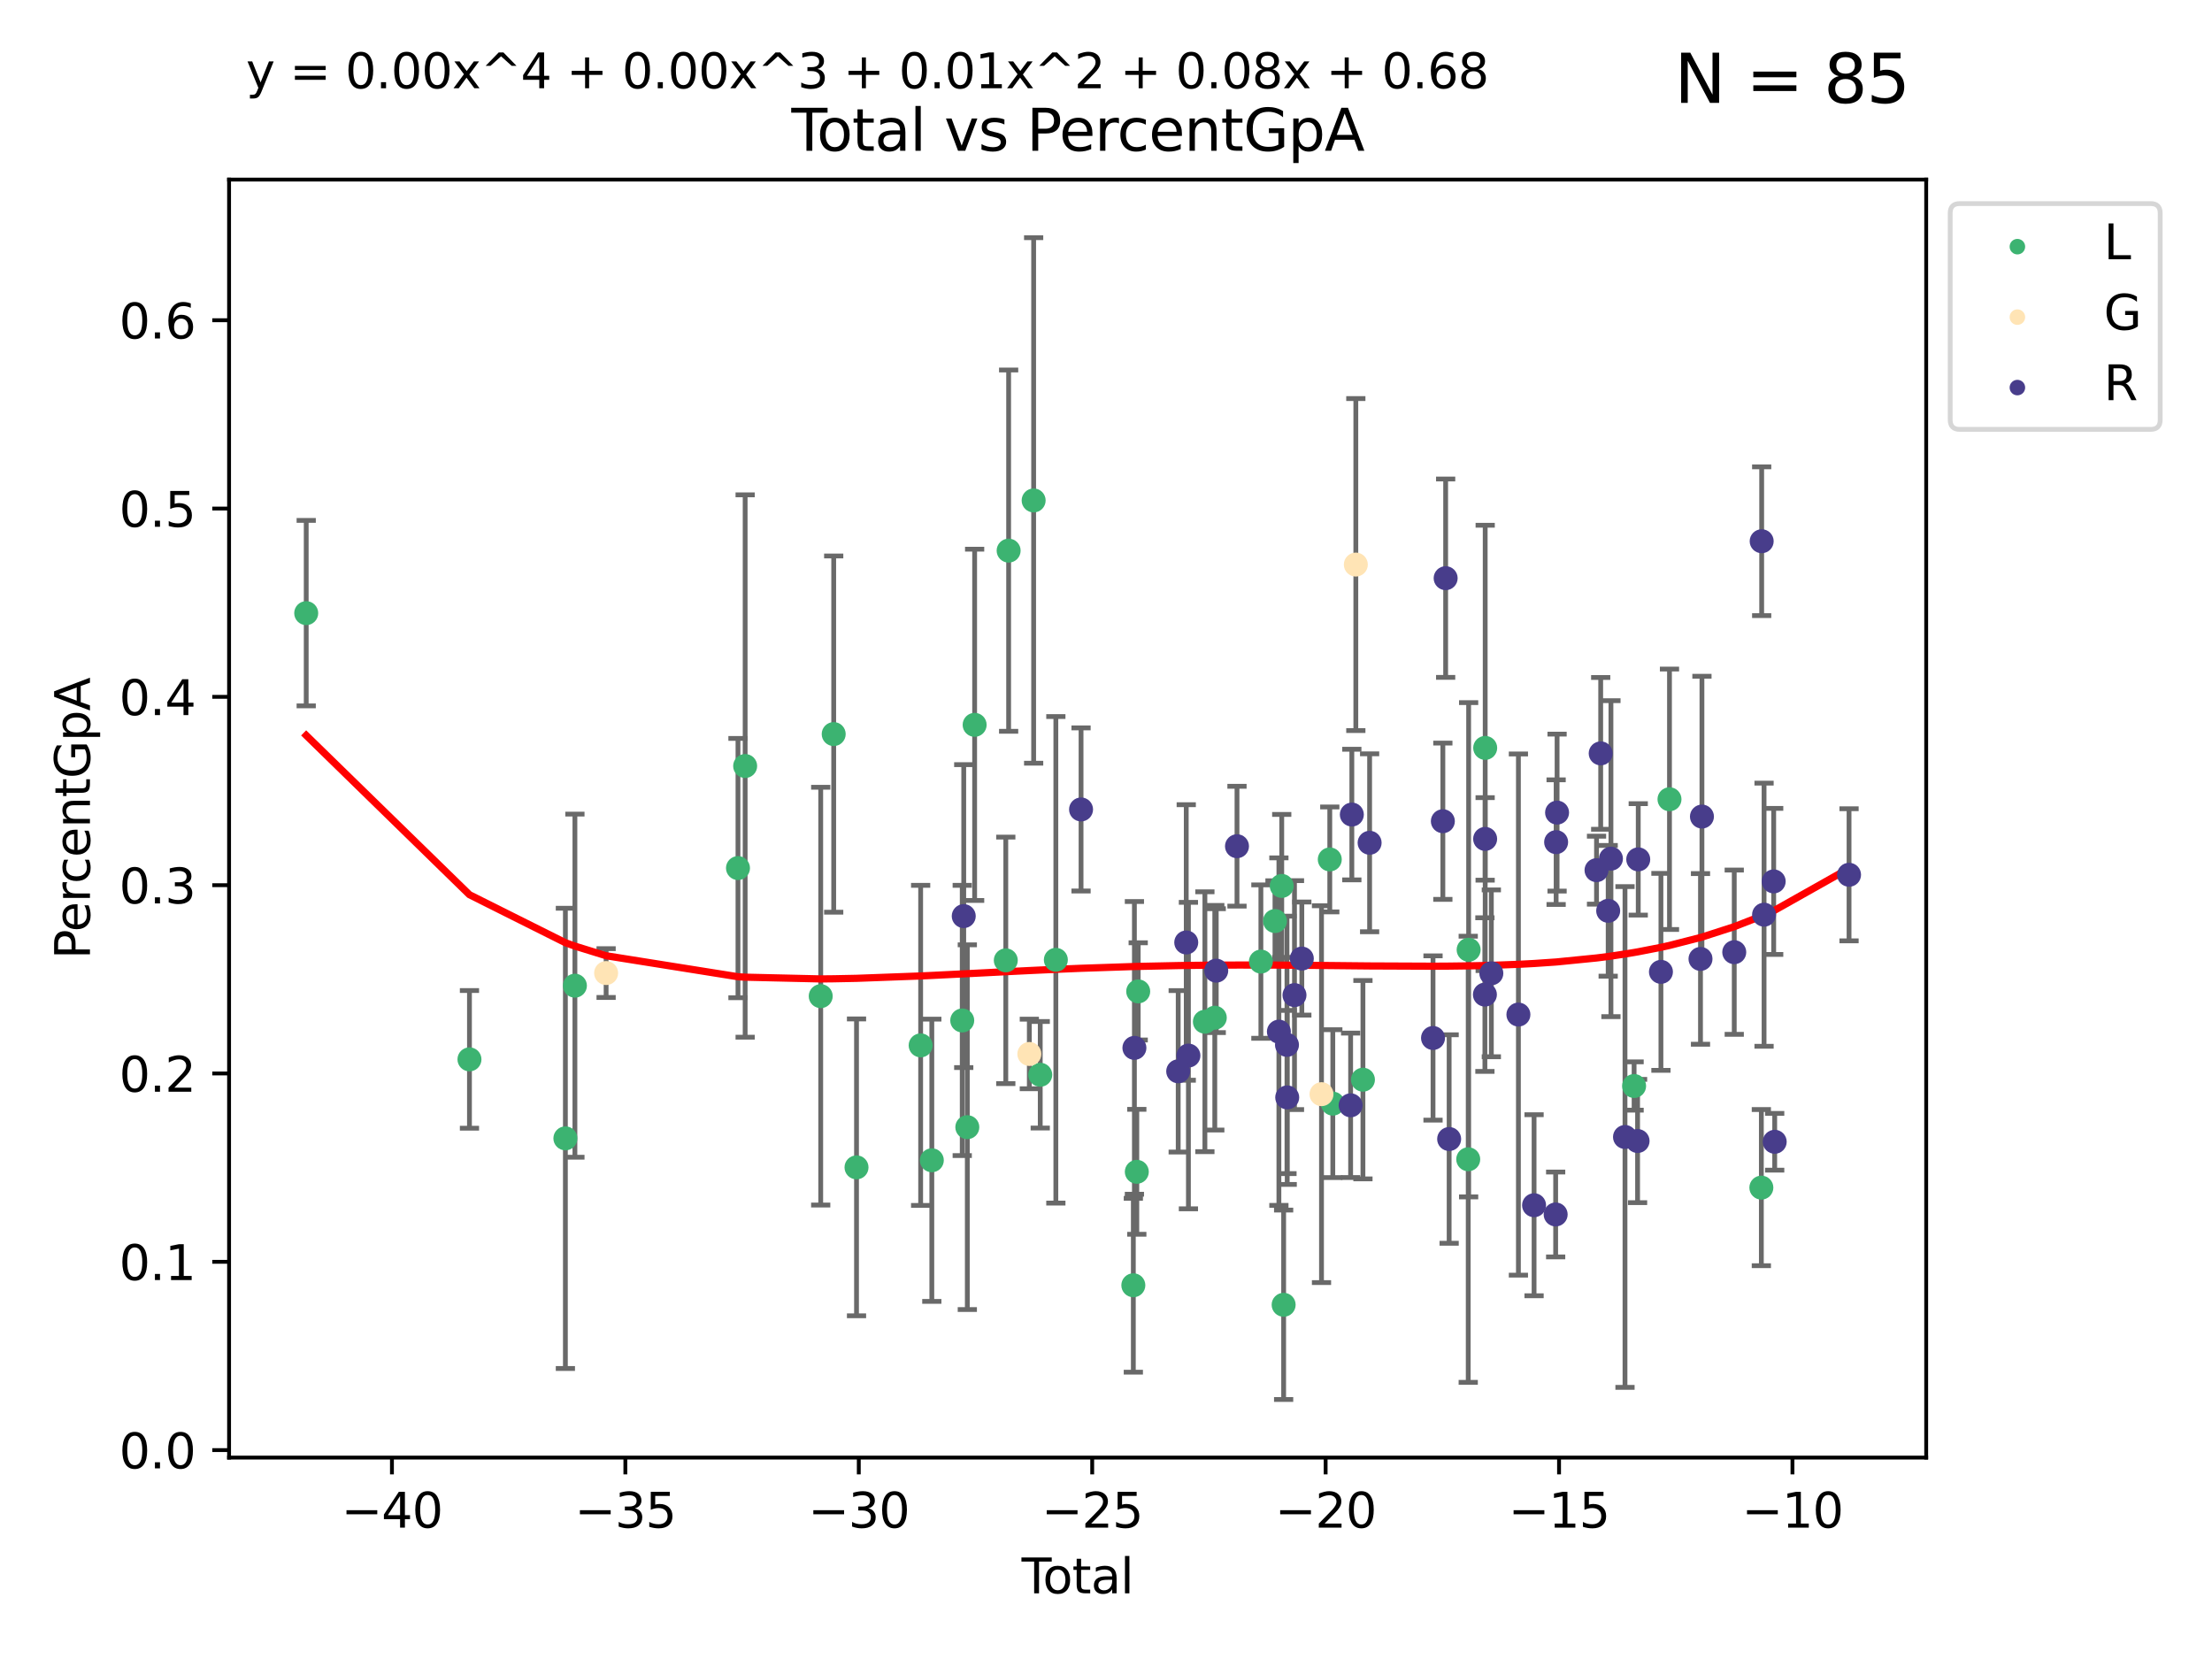 <?xml version="1.0" encoding="utf-8" standalone="no"?>
<!DOCTYPE svg PUBLIC "-//W3C//DTD SVG 1.1//EN"
  "http://www.w3.org/Graphics/SVG/1.1/DTD/svg11.dtd">
<svg xmlns:xlink="http://www.w3.org/1999/xlink" width="460.8pt" height="345.6pt" viewBox="0 0 460.8 345.6" xmlns="http://www.w3.org/2000/svg" version="1.1">
 <defs>
  <style type="text/css">*{stroke-linejoin: round; stroke-linecap: butt}</style>
 </defs>
 <g id="figure_1">
  <g id="patch_1">
   <path d="M 0 345.6 
L 460.8 345.6 
L 460.8 0 
L 0 0 
z
" style="fill: #ffffff"/>
  </g>
  <g id="axes_1">
   <g id="patch_2">
    <path d="M 47.72 303.64 
L 401.26 303.64 
L 401.26 37.411 
L 47.72 37.411 
z
" style="fill: #ffffff"/>
   </g>
   <g id="PathCollection_1">
    <defs>
     <path id="m9f895e84a2" d="M 0 1.118 
C 0.297 1.118 0.581 1 0.791 0.791 
C 1 0.581 1.118 0.297 1.118 0 
C 1.118 -0.297 1 -0.581 0.791 -0.791 
C 0.581 -1 0.297 -1.118 0 -1.118 
C -0.297 -1.118 -0.581 -1 -0.791 -0.791 
C -1 -0.581 -1.118 -0.297 -1.118 0 
C -1.118 0.297 -1 0.581 -0.791 0.791 
C -0.581 1 -0.297 1.118 0 1.118 
z
" style="stroke: #3cb371"/>
    </defs>
    <g clip-path="url(#p2c2a526dd5)">
     <use xlink:href="#m9f895e84a2" x="63.79" y="127.729" style="fill: #3cb371; stroke: #3cb371"/>
     <use xlink:href="#m9f895e84a2" x="97.798" y="220.685" style="fill: #3cb371; stroke: #3cb371"/>
     <use xlink:href="#m9f895e84a2" x="117.78" y="237.141" style="fill: #3cb371; stroke: #3cb371"/>
     <use xlink:href="#m9f895e84a2" x="119.764" y="205.337" style="fill: #3cb371; stroke: #3cb371"/>
     <use xlink:href="#m9f895e84a2" x="153.735" y="180.836" style="fill: #3cb371; stroke: #3cb371"/>
     <use xlink:href="#m9f895e84a2" x="155.229" y="159.574" style="fill: #3cb371; stroke: #3cb371"/>
     <use xlink:href="#m9f895e84a2" x="170.97" y="207.517" style="fill: #3cb371; stroke: #3cb371"/>
     <use xlink:href="#m9f895e84a2" x="173.675" y="152.921" style="fill: #3cb371; stroke: #3cb371"/>
     <use xlink:href="#m9f895e84a2" x="178.428" y="243.185" style="fill: #3cb371; stroke: #3cb371"/>
     <use xlink:href="#m9f895e84a2" x="191.788" y="217.77" style="fill: #3cb371; stroke: #3cb371"/>
     <use xlink:href="#m9f895e84a2" x="194.115" y="241.707" style="fill: #3cb371; stroke: #3cb371"/>
     <use xlink:href="#m9f895e84a2" x="200.451" y="212.579" style="fill: #3cb371; stroke: #3cb371"/>
     <use xlink:href="#m9f895e84a2" x="201.51" y="234.811" style="fill: #3cb371; stroke: #3cb371"/>
     <use xlink:href="#m9f895e84a2" x="203.035" y="150.997" style="fill: #3cb371; stroke: #3cb371"/>
     <use xlink:href="#m9f895e84a2" x="209.525" y="200.059" style="fill: #3cb371; stroke: #3cb371"/>
     <use xlink:href="#m9f895e84a2" x="210.117" y="114.706" style="fill: #3cb371; stroke: #3cb371"/>
     <use xlink:href="#m9f895e84a2" x="215.327" y="104.251" style="fill: #3cb371; stroke: #3cb371"/>
     <use xlink:href="#m9f895e84a2" x="216.702" y="223.894" style="fill: #3cb371; stroke: #3cb371"/>
     <use xlink:href="#m9f895e84a2" x="219.953" y="199.948" style="fill: #3cb371; stroke: #3cb371"/>
     <use xlink:href="#m9f895e84a2" x="236.095" y="267.745" style="fill: #3cb371; stroke: #3cb371"/>
     <use xlink:href="#m9f895e84a2" x="236.819" y="244.109" style="fill: #3cb371; stroke: #3cb371"/>
     <use xlink:href="#m9f895e84a2" x="237.109" y="206.526" style="fill: #3cb371; stroke: #3cb371"/>
     <use xlink:href="#m9f895e84a2" x="251.001" y="212.843" style="fill: #3cb371; stroke: #3cb371"/>
     <use xlink:href="#m9f895e84a2" x="253.063" y="212.011" style="fill: #3cb371; stroke: #3cb371"/>
     <use xlink:href="#m9f895e84a2" x="262.667" y="200.315" style="fill: #3cb371; stroke: #3cb371"/>
     <use xlink:href="#m9f895e84a2" x="265.603" y="191.868" style="fill: #3cb371; stroke: #3cb371"/>
     <use xlink:href="#m9f895e84a2" x="267.01" y="184.555" style="fill: #3cb371; stroke: #3cb371"/>
     <use xlink:href="#m9f895e84a2" x="267.405" y="271.812" style="fill: #3cb371; stroke: #3cb371"/>
     <use xlink:href="#m9f895e84a2" x="277.017" y="179.035" style="fill: #3cb371; stroke: #3cb371"/>
     <use xlink:href="#m9f895e84a2" x="277.649" y="229.906" style="fill: #3cb371; stroke: #3cb371"/>
     <use xlink:href="#m9f895e84a2" x="283.925" y="224.92" style="fill: #3cb371; stroke: #3cb371"/>
     <use xlink:href="#m9f895e84a2" x="305.859" y="241.498" style="fill: #3cb371; stroke: #3cb371"/>
     <use xlink:href="#m9f895e84a2" x="305.943" y="197.853" style="fill: #3cb371; stroke: #3cb371"/>
     <use xlink:href="#m9f895e84a2" x="309.393" y="155.803" style="fill: #3cb371; stroke: #3cb371"/>
     <use xlink:href="#m9f895e84a2" x="340.414" y="226.237" style="fill: #3cb371; stroke: #3cb371"/>
     <use xlink:href="#m9f895e84a2" x="347.785" y="166.5" style="fill: #3cb371; stroke: #3cb371"/>
     <use xlink:href="#m9f895e84a2" x="366.922" y="247.405" style="fill: #3cb371; stroke: #3cb371"/>
    </g>
   </g>
   <g id="PathCollection_2">
    <defs>
     <path id="mf486ed4ebc" d="M 0 1.118 
C 0.297 1.118 0.581 1 0.791 0.791 
C 1 0.581 1.118 0.297 1.118 0 
C 1.118 -0.297 1 -0.581 0.791 -0.791 
C 0.581 -1 0.297 -1.118 0 -1.118 
C -0.297 -1.118 -0.581 -1 -0.791 -0.791 
C -1 -0.581 -1.118 -0.297 -1.118 0 
C -1.118 0.297 -1 0.581 -0.791 0.791 
C -0.581 1 -0.297 1.118 0 1.118 
z
" style="stroke: #ffe4b5"/>
    </defs>
    <g clip-path="url(#p2c2a526dd5)">
     <use xlink:href="#mf486ed4ebc" x="126.265" y="202.705" style="fill: #ffe4b5; stroke: #ffe4b5"/>
     <use xlink:href="#mf486ed4ebc" x="214.428" y="219.56" style="fill: #ffe4b5; stroke: #ffe4b5"/>
     <use xlink:href="#mf486ed4ebc" x="275.293" y="227.933" style="fill: #ffe4b5; stroke: #ffe4b5"/>
     <use xlink:href="#mf486ed4ebc" x="282.444" y="117.613" style="fill: #ffe4b5; stroke: #ffe4b5"/>
    </g>
   </g>
   <g id="PathCollection_3">
    <defs>
     <path id="m03cfad26cf" d="M 0 1.118 
C 0.297 1.118 0.581 1 0.791 0.791 
C 1 0.581 1.118 0.297 1.118 0 
C 1.118 -0.297 1 -0.581 0.791 -0.791 
C 0.581 -1 0.297 -1.118 0 -1.118 
C -0.297 -1.118 -0.581 -1 -0.791 -0.791 
C -1 -0.581 -1.118 -0.297 -1.118 0 
C -1.118 0.297 -1 0.581 -0.791 0.791 
C -0.581 1 -0.297 1.118 0 1.118 
z
" style="stroke: #483d8b"/>
    </defs>
    <g clip-path="url(#p2c2a526dd5)">
     <use xlink:href="#m03cfad26cf" x="200.765" y="190.841" style="fill: #483d8b; stroke: #483d8b"/>
     <use xlink:href="#m03cfad26cf" x="225.203" y="168.622" style="fill: #483d8b; stroke: #483d8b"/>
     <use xlink:href="#m03cfad26cf" x="236.318" y="218.293" style="fill: #483d8b; stroke: #483d8b"/>
     <use xlink:href="#m03cfad26cf" x="245.441" y="223.172" style="fill: #483d8b; stroke: #483d8b"/>
     <use xlink:href="#m03cfad26cf" x="247.117" y="196.331" style="fill: #483d8b; stroke: #483d8b"/>
     <use xlink:href="#m03cfad26cf" x="247.569" y="219.896" style="fill: #483d8b; stroke: #483d8b"/>
     <use xlink:href="#m03cfad26cf" x="253.365" y="202.206" style="fill: #483d8b; stroke: #483d8b"/>
     <use xlink:href="#m03cfad26cf" x="257.688" y="176.282" style="fill: #483d8b; stroke: #483d8b"/>
     <use xlink:href="#m03cfad26cf" x="266.417" y="214.909" style="fill: #483d8b; stroke: #483d8b"/>
     <use xlink:href="#m03cfad26cf" x="268.101" y="217.668" style="fill: #483d8b; stroke: #483d8b"/>
     <use xlink:href="#m03cfad26cf" x="268.15" y="228.612" style="fill: #483d8b; stroke: #483d8b"/>
     <use xlink:href="#m03cfad26cf" x="269.665" y="207.299" style="fill: #483d8b; stroke: #483d8b"/>
     <use xlink:href="#m03cfad26cf" x="271.194" y="199.686" style="fill: #483d8b; stroke: #483d8b"/>
     <use xlink:href="#m03cfad26cf" x="281.36" y="230.257" style="fill: #483d8b; stroke: #483d8b"/>
     <use xlink:href="#m03cfad26cf" x="281.612" y="169.688" style="fill: #483d8b; stroke: #483d8b"/>
     <use xlink:href="#m03cfad26cf" x="285.316" y="175.567" style="fill: #483d8b; stroke: #483d8b"/>
     <use xlink:href="#m03cfad26cf" x="298.525" y="216.233" style="fill: #483d8b; stroke: #483d8b"/>
     <use xlink:href="#m03cfad26cf" x="300.573" y="171.073" style="fill: #483d8b; stroke: #483d8b"/>
     <use xlink:href="#m03cfad26cf" x="301.155" y="120.444" style="fill: #483d8b; stroke: #483d8b"/>
     <use xlink:href="#m03cfad26cf" x="301.883" y="237.279" style="fill: #483d8b; stroke: #483d8b"/>
     <use xlink:href="#m03cfad26cf" x="309.333" y="207.192" style="fill: #483d8b; stroke: #483d8b"/>
     <use xlink:href="#m03cfad26cf" x="309.382" y="174.76" style="fill: #483d8b; stroke: #483d8b"/>
     <use xlink:href="#m03cfad26cf" x="310.674" y="202.76" style="fill: #483d8b; stroke: #483d8b"/>
     <use xlink:href="#m03cfad26cf" x="316.312" y="211.352" style="fill: #483d8b; stroke: #483d8b"/>
     <use xlink:href="#m03cfad26cf" x="319.575" y="251.072" style="fill: #483d8b; stroke: #483d8b"/>
     <use xlink:href="#m03cfad26cf" x="324.072" y="252.995" style="fill: #483d8b; stroke: #483d8b"/>
     <use xlink:href="#m03cfad26cf" x="324.17" y="175.434" style="fill: #483d8b; stroke: #483d8b"/>
     <use xlink:href="#m03cfad26cf" x="324.368" y="169.28" style="fill: #483d8b; stroke: #483d8b"/>
     <use xlink:href="#m03cfad26cf" x="332.586" y="181.272" style="fill: #483d8b; stroke: #483d8b"/>
     <use xlink:href="#m03cfad26cf" x="333.454" y="156.943" style="fill: #483d8b; stroke: #483d8b"/>
     <use xlink:href="#m03cfad26cf" x="335.013" y="189.739" style="fill: #483d8b; stroke: #483d8b"/>
     <use xlink:href="#m03cfad26cf" x="335.589" y="178.873" style="fill: #483d8b; stroke: #483d8b"/>
     <use xlink:href="#m03cfad26cf" x="338.517" y="236.854" style="fill: #483d8b; stroke: #483d8b"/>
     <use xlink:href="#m03cfad26cf" x="341.137" y="237.694" style="fill: #483d8b; stroke: #483d8b"/>
     <use xlink:href="#m03cfad26cf" x="341.276" y="179.024" style="fill: #483d8b; stroke: #483d8b"/>
     <use xlink:href="#m03cfad26cf" x="346.004" y="202.456" style="fill: #483d8b; stroke: #483d8b"/>
     <use xlink:href="#m03cfad26cf" x="354.245" y="199.76" style="fill: #483d8b; stroke: #483d8b"/>
     <use xlink:href="#m03cfad26cf" x="354.546" y="170.104" style="fill: #483d8b; stroke: #483d8b"/>
     <use xlink:href="#m03cfad26cf" x="361.276" y="198.358" style="fill: #483d8b; stroke: #483d8b"/>
     <use xlink:href="#m03cfad26cf" x="366.989" y="112.748" style="fill: #483d8b; stroke: #483d8b"/>
     <use xlink:href="#m03cfad26cf" x="367.486" y="190.547" style="fill: #483d8b; stroke: #483d8b"/>
     <use xlink:href="#m03cfad26cf" x="369.492" y="183.612" style="fill: #483d8b; stroke: #483d8b"/>
     <use xlink:href="#m03cfad26cf" x="369.702" y="237.855" style="fill: #483d8b; stroke: #483d8b"/>
     <use xlink:href="#m03cfad26cf" x="385.19" y="182.233" style="fill: #483d8b; stroke: #483d8b"/>
    </g>
   </g>
   <g id="matplotlib.axis_1">
    <g id="xtick_1">
     <g id="line2d_1">
      <defs>
       <path id="md58262cbed" d="M 0 0 
L 0 3.5 
" style="stroke: #000000; stroke-width: 0.8"/>
      </defs>
      <g>
       <use xlink:href="#md58262cbed" x="81.648" y="303.64" style="stroke: #000000; stroke-width: 0.8"/>
      </g>
     </g>
     <g id="text_1">
      <!-- −40 -->
      <g transform="translate(71.096 318.238)scale(0.1 -0.1)">
       <defs>
        <path id="DejaVuSans-2212" d="M 678 2272 
L 4684 2272 
L 4684 1741 
L 678 1741 
L 678 2272 
z
" transform="scale(0.016)"/>
        <path id="DejaVuSans-34" d="M 2419 4116 
L 825 1625 
L 2419 1625 
L 2419 4116 
z
M 2253 4666 
L 3047 4666 
L 3047 1625 
L 3713 1625 
L 3713 1100 
L 3047 1100 
L 3047 0 
L 2419 0 
L 2419 1100 
L 313 1100 
L 313 1709 
L 2253 4666 
z
" transform="scale(0.016)"/>
        <path id="DejaVuSans-30" d="M 2034 4250 
Q 1547 4250 1301 3770 
Q 1056 3291 1056 2328 
Q 1056 1369 1301 889 
Q 1547 409 2034 409 
Q 2525 409 2770 889 
Q 3016 1369 3016 2328 
Q 3016 3291 2770 3770 
Q 2525 4250 2034 4250 
z
M 2034 4750 
Q 2819 4750 3233 4129 
Q 3647 3509 3647 2328 
Q 3647 1150 3233 529 
Q 2819 -91 2034 -91 
Q 1250 -91 836 529 
Q 422 1150 422 2328 
Q 422 3509 836 4129 
Q 1250 4750 2034 4750 
z
" transform="scale(0.016)"/>
       </defs>
       <use xlink:href="#DejaVuSans-2212"/>
       <use xlink:href="#DejaVuSans-34" x="83.789"/>
       <use xlink:href="#DejaVuSans-30" x="147.412"/>
      </g>
     </g>
    </g>
    <g id="xtick_2">
     <g id="line2d_2">
      <g>
       <use xlink:href="#md58262cbed" x="130.274" y="303.64" style="stroke: #000000; stroke-width: 0.8"/>
      </g>
     </g>
     <g id="text_2">
      <!-- −35 -->
      <g transform="translate(119.722 318.238)scale(0.1 -0.1)">
       <defs>
        <path id="DejaVuSans-33" d="M 2597 2516 
Q 3050 2419 3304 2112 
Q 3559 1806 3559 1356 
Q 3559 666 3084 287 
Q 2609 -91 1734 -91 
Q 1441 -91 1130 -33 
Q 819 25 488 141 
L 488 750 
Q 750 597 1062 519 
Q 1375 441 1716 441 
Q 2309 441 2620 675 
Q 2931 909 2931 1356 
Q 2931 1769 2642 2001 
Q 2353 2234 1838 2234 
L 1294 2234 
L 1294 2753 
L 1863 2753 
Q 2328 2753 2575 2939 
Q 2822 3125 2822 3475 
Q 2822 3834 2567 4026 
Q 2313 4219 1838 4219 
Q 1578 4219 1281 4162 
Q 984 4106 628 3988 
L 628 4550 
Q 988 4650 1302 4700 
Q 1616 4750 1894 4750 
Q 2613 4750 3031 4423 
Q 3450 4097 3450 3541 
Q 3450 3153 3228 2886 
Q 3006 2619 2597 2516 
z
" transform="scale(0.016)"/>
        <path id="DejaVuSans-35" d="M 691 4666 
L 3169 4666 
L 3169 4134 
L 1269 4134 
L 1269 2991 
Q 1406 3038 1543 3061 
Q 1681 3084 1819 3084 
Q 2600 3084 3056 2656 
Q 3513 2228 3513 1497 
Q 3513 744 3044 326 
Q 2575 -91 1722 -91 
Q 1428 -91 1123 -41 
Q 819 9 494 109 
L 494 744 
Q 775 591 1075 516 
Q 1375 441 1709 441 
Q 2250 441 2565 725 
Q 2881 1009 2881 1497 
Q 2881 1984 2565 2268 
Q 2250 2553 1709 2553 
Q 1456 2553 1204 2497 
Q 953 2441 691 2322 
L 691 4666 
z
" transform="scale(0.016)"/>
       </defs>
       <use xlink:href="#DejaVuSans-2212"/>
       <use xlink:href="#DejaVuSans-33" x="83.789"/>
       <use xlink:href="#DejaVuSans-35" x="147.412"/>
      </g>
     </g>
    </g>
    <g id="xtick_3">
     <g id="line2d_3">
      <g>
       <use xlink:href="#md58262cbed" x="178.9" y="303.64" style="stroke: #000000; stroke-width: 0.8"/>
      </g>
     </g>
     <g id="text_3">
      <!-- −30 -->
      <g transform="translate(168.348 318.238)scale(0.1 -0.1)">
       <use xlink:href="#DejaVuSans-2212"/>
       <use xlink:href="#DejaVuSans-33" x="83.789"/>
       <use xlink:href="#DejaVuSans-30" x="147.412"/>
      </g>
     </g>
    </g>
    <g id="xtick_4">
     <g id="line2d_4">
      <g>
       <use xlink:href="#md58262cbed" x="227.526" y="303.64" style="stroke: #000000; stroke-width: 0.8"/>
      </g>
     </g>
     <g id="text_4">
      <!-- −25 -->
      <g transform="translate(216.973 318.238)scale(0.1 -0.1)">
       <defs>
        <path id="DejaVuSans-32" d="M 1228 531 
L 3431 531 
L 3431 0 
L 469 0 
L 469 531 
Q 828 903 1448 1529 
Q 2069 2156 2228 2338 
Q 2531 2678 2651 2914 
Q 2772 3150 2772 3378 
Q 2772 3750 2511 3984 
Q 2250 4219 1831 4219 
Q 1534 4219 1204 4116 
Q 875 4013 500 3803 
L 500 4441 
Q 881 4594 1212 4672 
Q 1544 4750 1819 4750 
Q 2544 4750 2975 4387 
Q 3406 4025 3406 3419 
Q 3406 3131 3298 2873 
Q 3191 2616 2906 2266 
Q 2828 2175 2409 1742 
Q 1991 1309 1228 531 
z
" transform="scale(0.016)"/>
       </defs>
       <use xlink:href="#DejaVuSans-2212"/>
       <use xlink:href="#DejaVuSans-32" x="83.789"/>
       <use xlink:href="#DejaVuSans-35" x="147.412"/>
      </g>
     </g>
    </g>
    <g id="xtick_5">
     <g id="line2d_5">
      <g>
       <use xlink:href="#md58262cbed" x="276.152" y="303.64" style="stroke: #000000; stroke-width: 0.8"/>
      </g>
     </g>
     <g id="text_5">
      <!-- −20 -->
      <g transform="translate(265.599 318.238)scale(0.1 -0.1)">
       <use xlink:href="#DejaVuSans-2212"/>
       <use xlink:href="#DejaVuSans-32" x="83.789"/>
       <use xlink:href="#DejaVuSans-30" x="147.412"/>
      </g>
     </g>
    </g>
    <g id="xtick_6">
     <g id="line2d_6">
      <g>
       <use xlink:href="#md58262cbed" x="324.777" y="303.64" style="stroke: #000000; stroke-width: 0.8"/>
      </g>
     </g>
     <g id="text_6">
      <!-- −15 -->
      <g transform="translate(314.225 318.238)scale(0.1 -0.1)">
       <defs>
        <path id="DejaVuSans-31" d="M 794 531 
L 1825 531 
L 1825 4091 
L 703 3866 
L 703 4441 
L 1819 4666 
L 2450 4666 
L 2450 531 
L 3481 531 
L 3481 0 
L 794 0 
L 794 531 
z
" transform="scale(0.016)"/>
       </defs>
       <use xlink:href="#DejaVuSans-2212"/>
       <use xlink:href="#DejaVuSans-31" x="83.789"/>
       <use xlink:href="#DejaVuSans-35" x="147.412"/>
      </g>
     </g>
    </g>
    <g id="xtick_7">
     <g id="line2d_7">
      <g>
       <use xlink:href="#md58262cbed" x="373.403" y="303.64" style="stroke: #000000; stroke-width: 0.8"/>
      </g>
     </g>
     <g id="text_7">
      <!-- −10 -->
      <g transform="translate(362.851 318.238)scale(0.1 -0.1)">
       <use xlink:href="#DejaVuSans-2212"/>
       <use xlink:href="#DejaVuSans-31" x="83.789"/>
       <use xlink:href="#DejaVuSans-30" x="147.412"/>
      </g>
     </g>
    </g>
    <g id="text_8">
     <!-- Total -->
     <g transform="translate(212.813 331.917)scale(0.1 -0.1)">
      <defs>
       <path id="DejaVuSans-54" d="M -19 4666 
L 3928 4666 
L 3928 4134 
L 2272 4134 
L 2272 0 
L 1638 0 
L 1638 4134 
L -19 4134 
L -19 4666 
z
" transform="scale(0.016)"/>
       <path id="DejaVuSans-6f" d="M 1959 3097 
Q 1497 3097 1228 2736 
Q 959 2375 959 1747 
Q 959 1119 1226 758 
Q 1494 397 1959 397 
Q 2419 397 2687 759 
Q 2956 1122 2956 1747 
Q 2956 2369 2687 2733 
Q 2419 3097 1959 3097 
z
M 1959 3584 
Q 2709 3584 3137 3096 
Q 3566 2609 3566 1747 
Q 3566 888 3137 398 
Q 2709 -91 1959 -91 
Q 1206 -91 779 398 
Q 353 888 353 1747 
Q 353 2609 779 3096 
Q 1206 3584 1959 3584 
z
" transform="scale(0.016)"/>
       <path id="DejaVuSans-74" d="M 1172 4494 
L 1172 3500 
L 2356 3500 
L 2356 3053 
L 1172 3053 
L 1172 1153 
Q 1172 725 1289 603 
Q 1406 481 1766 481 
L 2356 481 
L 2356 0 
L 1766 0 
Q 1100 0 847 248 
Q 594 497 594 1153 
L 594 3053 
L 172 3053 
L 172 3500 
L 594 3500 
L 594 4494 
L 1172 4494 
z
" transform="scale(0.016)"/>
       <path id="DejaVuSans-61" d="M 2194 1759 
Q 1497 1759 1228 1600 
Q 959 1441 959 1056 
Q 959 750 1161 570 
Q 1363 391 1709 391 
Q 2188 391 2477 730 
Q 2766 1069 2766 1631 
L 2766 1759 
L 2194 1759 
z
M 3341 1997 
L 3341 0 
L 2766 0 
L 2766 531 
Q 2569 213 2275 61 
Q 1981 -91 1556 -91 
Q 1019 -91 701 211 
Q 384 513 384 1019 
Q 384 1609 779 1909 
Q 1175 2209 1959 2209 
L 2766 2209 
L 2766 2266 
Q 2766 2663 2505 2880 
Q 2244 3097 1772 3097 
Q 1472 3097 1187 3025 
Q 903 2953 641 2809 
L 641 3341 
Q 956 3463 1253 3523 
Q 1550 3584 1831 3584 
Q 2591 3584 2966 3190 
Q 3341 2797 3341 1997 
z
" transform="scale(0.016)"/>
       <path id="DejaVuSans-6c" d="M 603 4863 
L 1178 4863 
L 1178 0 
L 603 0 
L 603 4863 
z
" transform="scale(0.016)"/>
      </defs>
      <use xlink:href="#DejaVuSans-54"/>
      <use xlink:href="#DejaVuSans-6f" x="44.084"/>
      <use xlink:href="#DejaVuSans-74" x="105.266"/>
      <use xlink:href="#DejaVuSans-61" x="144.475"/>
      <use xlink:href="#DejaVuSans-6c" x="205.754"/>
     </g>
    </g>
   </g>
   <g id="matplotlib.axis_2">
    <g id="ytick_1">
     <g id="line2d_8">
      <defs>
       <path id="mf14d83b86b" d="M 0 0 
L -3.5 0 
" style="stroke: #000000; stroke-width: 0.8"/>
      </defs>
      <g>
       <use xlink:href="#mf14d83b86b" x="47.72" y="302.085" style="stroke: #000000; stroke-width: 0.8"/>
      </g>
     </g>
     <g id="text_9">
      <!-- 0.0 -->
      <g transform="translate(24.817 305.885)scale(0.1 -0.1)">
       <defs>
        <path id="DejaVuSans-2e" d="M 684 794 
L 1344 794 
L 1344 0 
L 684 0 
L 684 794 
z
" transform="scale(0.016)"/>
       </defs>
       <use xlink:href="#DejaVuSans-30"/>
       <use xlink:href="#DejaVuSans-2e" x="63.623"/>
       <use xlink:href="#DejaVuSans-30" x="95.41"/>
      </g>
     </g>
    </g>
    <g id="ytick_2">
     <g id="line2d_9">
      <g>
       <use xlink:href="#mf14d83b86b" x="47.72" y="262.856" style="stroke: #000000; stroke-width: 0.8"/>
      </g>
     </g>
     <g id="text_10">
      <!-- 0.1 -->
      <g transform="translate(24.817 266.656)scale(0.1 -0.1)">
       <use xlink:href="#DejaVuSans-30"/>
       <use xlink:href="#DejaVuSans-2e" x="63.623"/>
       <use xlink:href="#DejaVuSans-31" x="95.41"/>
      </g>
     </g>
    </g>
    <g id="ytick_3">
     <g id="line2d_10">
      <g>
       <use xlink:href="#mf14d83b86b" x="47.72" y="223.627" style="stroke: #000000; stroke-width: 0.8"/>
      </g>
     </g>
     <g id="text_11">
      <!-- 0.2 -->
      <g transform="translate(24.817 227.427)scale(0.1 -0.1)">
       <use xlink:href="#DejaVuSans-30"/>
       <use xlink:href="#DejaVuSans-2e" x="63.623"/>
       <use xlink:href="#DejaVuSans-32" x="95.41"/>
      </g>
     </g>
    </g>
    <g id="ytick_4">
     <g id="line2d_11">
      <g>
       <use xlink:href="#mf14d83b86b" x="47.72" y="184.398" style="stroke: #000000; stroke-width: 0.8"/>
      </g>
     </g>
     <g id="text_12">
      <!-- 0.3 -->
      <g transform="translate(24.817 188.197)scale(0.1 -0.1)">
       <use xlink:href="#DejaVuSans-30"/>
       <use xlink:href="#DejaVuSans-2e" x="63.623"/>
       <use xlink:href="#DejaVuSans-33" x="95.41"/>
      </g>
     </g>
    </g>
    <g id="ytick_5">
     <g id="line2d_12">
      <g>
       <use xlink:href="#mf14d83b86b" x="47.72" y="145.169" style="stroke: #000000; stroke-width: 0.8"/>
      </g>
     </g>
     <g id="text_13">
      <!-- 0.4 -->
      <g transform="translate(24.817 148.968)scale(0.1 -0.1)">
       <use xlink:href="#DejaVuSans-30"/>
       <use xlink:href="#DejaVuSans-2e" x="63.623"/>
       <use xlink:href="#DejaVuSans-34" x="95.41"/>
      </g>
     </g>
    </g>
    <g id="ytick_6">
     <g id="line2d_13">
      <g>
       <use xlink:href="#mf14d83b86b" x="47.72" y="105.94" style="stroke: #000000; stroke-width: 0.8"/>
      </g>
     </g>
     <g id="text_14">
      <!-- 0.5 -->
      <g transform="translate(24.817 109.739)scale(0.1 -0.1)">
       <use xlink:href="#DejaVuSans-30"/>
       <use xlink:href="#DejaVuSans-2e" x="63.623"/>
       <use xlink:href="#DejaVuSans-35" x="95.41"/>
      </g>
     </g>
    </g>
    <g id="ytick_7">
     <g id="line2d_14">
      <g>
       <use xlink:href="#mf14d83b86b" x="47.72" y="66.711" style="stroke: #000000; stroke-width: 0.8"/>
      </g>
     </g>
     <g id="text_15">
      <!-- 0.6 -->
      <g transform="translate(24.817 70.51)scale(0.1 -0.1)">
       <defs>
        <path id="DejaVuSans-36" d="M 2113 2584 
Q 1688 2584 1439 2293 
Q 1191 2003 1191 1497 
Q 1191 994 1439 701 
Q 1688 409 2113 409 
Q 2538 409 2786 701 
Q 3034 994 3034 1497 
Q 3034 2003 2786 2293 
Q 2538 2584 2113 2584 
z
M 3366 4563 
L 3366 3988 
Q 3128 4100 2886 4159 
Q 2644 4219 2406 4219 
Q 1781 4219 1451 3797 
Q 1122 3375 1075 2522 
Q 1259 2794 1537 2939 
Q 1816 3084 2150 3084 
Q 2853 3084 3261 2657 
Q 3669 2231 3669 1497 
Q 3669 778 3244 343 
Q 2819 -91 2113 -91 
Q 1303 -91 875 529 
Q 447 1150 447 2328 
Q 447 3434 972 4092 
Q 1497 4750 2381 4750 
Q 2619 4750 2861 4703 
Q 3103 4656 3366 4563 
z
" transform="scale(0.016)"/>
       </defs>
       <use xlink:href="#DejaVuSans-30"/>
       <use xlink:href="#DejaVuSans-2e" x="63.623"/>
       <use xlink:href="#DejaVuSans-36" x="95.41"/>
      </g>
     </g>
    </g>
    <g id="text_16">
     <!-- PercentGpA -->
     <g transform="translate(18.737 199.802)rotate(-90)scale(0.1 -0.1)">
      <defs>
       <path id="DejaVuSans-50" d="M 1259 4147 
L 1259 2394 
L 2053 2394 
Q 2494 2394 2734 2622 
Q 2975 2850 2975 3272 
Q 2975 3691 2734 3919 
Q 2494 4147 2053 4147 
L 1259 4147 
z
M 628 4666 
L 2053 4666 
Q 2838 4666 3239 4311 
Q 3641 3956 3641 3272 
Q 3641 2581 3239 2228 
Q 2838 1875 2053 1875 
L 1259 1875 
L 1259 0 
L 628 0 
L 628 4666 
z
" transform="scale(0.016)"/>
       <path id="DejaVuSans-65" d="M 3597 1894 
L 3597 1613 
L 953 1613 
Q 991 1019 1311 708 
Q 1631 397 2203 397 
Q 2534 397 2845 478 
Q 3156 559 3463 722 
L 3463 178 
Q 3153 47 2828 -22 
Q 2503 -91 2169 -91 
Q 1331 -91 842 396 
Q 353 884 353 1716 
Q 353 2575 817 3079 
Q 1281 3584 2069 3584 
Q 2775 3584 3186 3129 
Q 3597 2675 3597 1894 
z
M 3022 2063 
Q 3016 2534 2758 2815 
Q 2500 3097 2075 3097 
Q 1594 3097 1305 2825 
Q 1016 2553 972 2059 
L 3022 2063 
z
" transform="scale(0.016)"/>
       <path id="DejaVuSans-72" d="M 2631 2963 
Q 2534 3019 2420 3045 
Q 2306 3072 2169 3072 
Q 1681 3072 1420 2755 
Q 1159 2438 1159 1844 
L 1159 0 
L 581 0 
L 581 3500 
L 1159 3500 
L 1159 2956 
Q 1341 3275 1631 3429 
Q 1922 3584 2338 3584 
Q 2397 3584 2469 3576 
Q 2541 3569 2628 3553 
L 2631 2963 
z
" transform="scale(0.016)"/>
       <path id="DejaVuSans-63" d="M 3122 3366 
L 3122 2828 
Q 2878 2963 2633 3030 
Q 2388 3097 2138 3097 
Q 1578 3097 1268 2742 
Q 959 2388 959 1747 
Q 959 1106 1268 751 
Q 1578 397 2138 397 
Q 2388 397 2633 464 
Q 2878 531 3122 666 
L 3122 134 
Q 2881 22 2623 -34 
Q 2366 -91 2075 -91 
Q 1284 -91 818 406 
Q 353 903 353 1747 
Q 353 2603 823 3093 
Q 1294 3584 2113 3584 
Q 2378 3584 2631 3529 
Q 2884 3475 3122 3366 
z
" transform="scale(0.016)"/>
       <path id="DejaVuSans-6e" d="M 3513 2113 
L 3513 0 
L 2938 0 
L 2938 2094 
Q 2938 2591 2744 2837 
Q 2550 3084 2163 3084 
Q 1697 3084 1428 2787 
Q 1159 2491 1159 1978 
L 1159 0 
L 581 0 
L 581 3500 
L 1159 3500 
L 1159 2956 
Q 1366 3272 1645 3428 
Q 1925 3584 2291 3584 
Q 2894 3584 3203 3211 
Q 3513 2838 3513 2113 
z
" transform="scale(0.016)"/>
       <path id="DejaVuSans-47" d="M 3809 666 
L 3809 1919 
L 2778 1919 
L 2778 2438 
L 4434 2438 
L 4434 434 
Q 4069 175 3628 42 
Q 3188 -91 2688 -91 
Q 1594 -91 976 548 
Q 359 1188 359 2328 
Q 359 3472 976 4111 
Q 1594 4750 2688 4750 
Q 3144 4750 3555 4637 
Q 3966 4525 4313 4306 
L 4313 3634 
Q 3963 3931 3569 4081 
Q 3175 4231 2741 4231 
Q 1884 4231 1454 3753 
Q 1025 3275 1025 2328 
Q 1025 1384 1454 906 
Q 1884 428 2741 428 
Q 3075 428 3337 486 
Q 3600 544 3809 666 
z
" transform="scale(0.016)"/>
       <path id="DejaVuSans-70" d="M 1159 525 
L 1159 -1331 
L 581 -1331 
L 581 3500 
L 1159 3500 
L 1159 2969 
Q 1341 3281 1617 3432 
Q 1894 3584 2278 3584 
Q 2916 3584 3314 3078 
Q 3713 2572 3713 1747 
Q 3713 922 3314 415 
Q 2916 -91 2278 -91 
Q 1894 -91 1617 61 
Q 1341 213 1159 525 
z
M 3116 1747 
Q 3116 2381 2855 2742 
Q 2594 3103 2138 3103 
Q 1681 3103 1420 2742 
Q 1159 2381 1159 1747 
Q 1159 1113 1420 752 
Q 1681 391 2138 391 
Q 2594 391 2855 752 
Q 3116 1113 3116 1747 
z
" transform="scale(0.016)"/>
       <path id="DejaVuSans-41" d="M 2188 4044 
L 1331 1722 
L 3047 1722 
L 2188 4044 
z
M 1831 4666 
L 2547 4666 
L 4325 0 
L 3669 0 
L 3244 1197 
L 1141 1197 
L 716 0 
L 50 0 
L 1831 4666 
z
" transform="scale(0.016)"/>
      </defs>
      <use xlink:href="#DejaVuSans-50"/>
      <use xlink:href="#DejaVuSans-65" x="56.678"/>
      <use xlink:href="#DejaVuSans-72" x="118.201"/>
      <use xlink:href="#DejaVuSans-63" x="157.064"/>
      <use xlink:href="#DejaVuSans-65" x="212.045"/>
      <use xlink:href="#DejaVuSans-6e" x="273.568"/>
      <use xlink:href="#DejaVuSans-74" x="336.947"/>
      <use xlink:href="#DejaVuSans-47" x="376.156"/>
      <use xlink:href="#DejaVuSans-70" x="453.646"/>
      <use xlink:href="#DejaVuSans-41" x="517.123"/>
     </g>
    </g>
   </g>
   <g id="LineCollection_1">
    <path d="M 63.79 147.047 
L 63.79 108.412 
" clip-path="url(#p2c2a526dd5)" style="fill: none; stroke: #696969"/>
    <path d="M 97.798 235.028 
L 97.798 206.343 
" clip-path="url(#p2c2a526dd5)" style="fill: none; stroke: #696969"/>
    <path d="M 117.78 285.08 
L 117.78 189.202 
" clip-path="url(#p2c2a526dd5)" style="fill: none; stroke: #696969"/>
    <path d="M 119.764 241.076 
L 119.764 169.597 
" clip-path="url(#p2c2a526dd5)" style="fill: none; stroke: #696969"/>
    <path d="M 153.735 207.846 
L 153.735 153.826 
" clip-path="url(#p2c2a526dd5)" style="fill: none; stroke: #696969"/>
    <path d="M 155.229 216.064 
L 155.229 103.085 
" clip-path="url(#p2c2a526dd5)" style="fill: none; stroke: #696969"/>
    <path d="M 170.97 251.032 
L 170.97 164.003 
" clip-path="url(#p2c2a526dd5)" style="fill: none; stroke: #696969"/>
    <path d="M 173.675 190.024 
L 173.675 115.817 
" clip-path="url(#p2c2a526dd5)" style="fill: none; stroke: #696969"/>
    <path d="M 178.428 274.105 
L 178.428 212.265 
" clip-path="url(#p2c2a526dd5)" style="fill: none; stroke: #696969"/>
    <path d="M 191.788 251.109 
L 191.788 184.43 
" clip-path="url(#p2c2a526dd5)" style="fill: none; stroke: #696969"/>
    <path d="M 194.115 271.107 
L 194.115 212.306 
" clip-path="url(#p2c2a526dd5)" style="fill: none; stroke: #696969"/>
    <path d="M 200.451 240.73 
L 200.451 184.429 
" clip-path="url(#p2c2a526dd5)" style="fill: none; stroke: #696969"/>
    <path d="M 201.51 272.803 
L 201.51 196.819 
" clip-path="url(#p2c2a526dd5)" style="fill: none; stroke: #696969"/>
    <path d="M 203.035 187.584 
L 203.035 114.411 
" clip-path="url(#p2c2a526dd5)" style="fill: none; stroke: #696969"/>
    <path d="M 209.525 225.737 
L 209.525 174.381 
" clip-path="url(#p2c2a526dd5)" style="fill: none; stroke: #696969"/>
    <path d="M 210.117 152.338 
L 210.117 77.073 
" clip-path="url(#p2c2a526dd5)" style="fill: none; stroke: #696969"/>
    <path d="M 215.327 158.99 
L 215.327 49.513 
" clip-path="url(#p2c2a526dd5)" style="fill: none; stroke: #696969"/>
    <path d="M 216.702 234.987 
L 216.702 212.801 
" clip-path="url(#p2c2a526dd5)" style="fill: none; stroke: #696969"/>
    <path d="M 219.953 250.627 
L 219.953 149.269 
" clip-path="url(#p2c2a526dd5)" style="fill: none; stroke: #696969"/>
    <path d="M 236.095 285.853 
L 236.095 249.638 
" clip-path="url(#p2c2a526dd5)" style="fill: none; stroke: #696969"/>
    <path d="M 236.819 257.12 
L 236.819 231.098 
" clip-path="url(#p2c2a526dd5)" style="fill: none; stroke: #696969"/>
    <path d="M 237.109 216.651 
L 237.109 196.4 
" clip-path="url(#p2c2a526dd5)" style="fill: none; stroke: #696969"/>
    <path d="M 251.001 239.909 
L 251.001 185.776 
" clip-path="url(#p2c2a526dd5)" style="fill: none; stroke: #696969"/>
    <path d="M 253.063 235.405 
L 253.063 188.618 
" clip-path="url(#p2c2a526dd5)" style="fill: none; stroke: #696969"/>
    <path d="M 262.667 216.294 
L 262.667 184.335 
" clip-path="url(#p2c2a526dd5)" style="fill: none; stroke: #696969"/>
    <path d="M 265.603 200.251 
L 265.603 183.486 
" clip-path="url(#p2c2a526dd5)" style="fill: none; stroke: #696969"/>
    <path d="M 267.01 199.448 
L 267.01 169.661 
" clip-path="url(#p2c2a526dd5)" style="fill: none; stroke: #696969"/>
    <path d="M 267.405 291.539 
L 267.405 252.085 
" clip-path="url(#p2c2a526dd5)" style="fill: none; stroke: #696969"/>
    <path d="M 277.017 189.964 
L 277.017 168.105 
" clip-path="url(#p2c2a526dd5)" style="fill: none; stroke: #696969"/>
    <path d="M 277.649 245.309 
L 277.649 214.504 
" clip-path="url(#p2c2a526dd5)" style="fill: none; stroke: #696969"/>
    <path d="M 283.925 245.581 
L 283.925 204.258 
" clip-path="url(#p2c2a526dd5)" style="fill: none; stroke: #696969"/>
    <path d="M 305.859 287.97 
L 305.859 195.026 
" clip-path="url(#p2c2a526dd5)" style="fill: none; stroke: #696969"/>
    <path d="M 305.943 249.336 
L 305.943 146.37 
" clip-path="url(#p2c2a526dd5)" style="fill: none; stroke: #696969"/>
    <path d="M 309.393 202.186 
L 309.393 109.42 
" clip-path="url(#p2c2a526dd5)" style="fill: none; stroke: #696969"/>
    <path d="M 340.414 231.269 
L 340.414 221.206 
" clip-path="url(#p2c2a526dd5)" style="fill: none; stroke: #696969"/>
    <path d="M 347.785 193.628 
L 347.785 139.373 
" clip-path="url(#p2c2a526dd5)" style="fill: none; stroke: #696969"/>
    <path d="M 366.922 263.672 
L 366.922 231.139 
" clip-path="url(#p2c2a526dd5)" style="fill: none; stroke: #696969"/>
   </g>
   <g id="line2d_15">
    <defs>
     <path id="m39fd8870a9" d="M 2 0 
L -2 -0 
" style="stroke: #696969"/>
    </defs>
    <g clip-path="url(#p2c2a526dd5)">
     <use xlink:href="#m39fd8870a9" x="63.79" y="147.047" style="fill: #696969; stroke: #696969"/>
     <use xlink:href="#m39fd8870a9" x="97.798" y="235.028" style="fill: #696969; stroke: #696969"/>
     <use xlink:href="#m39fd8870a9" x="117.78" y="285.08" style="fill: #696969; stroke: #696969"/>
     <use xlink:href="#m39fd8870a9" x="119.764" y="241.076" style="fill: #696969; stroke: #696969"/>
     <use xlink:href="#m39fd8870a9" x="153.735" y="207.846" style="fill: #696969; stroke: #696969"/>
     <use xlink:href="#m39fd8870a9" x="155.229" y="216.064" style="fill: #696969; stroke: #696969"/>
     <use xlink:href="#m39fd8870a9" x="170.97" y="251.032" style="fill: #696969; stroke: #696969"/>
     <use xlink:href="#m39fd8870a9" x="173.675" y="190.024" style="fill: #696969; stroke: #696969"/>
     <use xlink:href="#m39fd8870a9" x="178.428" y="274.105" style="fill: #696969; stroke: #696969"/>
     <use xlink:href="#m39fd8870a9" x="191.788" y="251.109" style="fill: #696969; stroke: #696969"/>
     <use xlink:href="#m39fd8870a9" x="194.115" y="271.107" style="fill: #696969; stroke: #696969"/>
     <use xlink:href="#m39fd8870a9" x="200.451" y="240.73" style="fill: #696969; stroke: #696969"/>
     <use xlink:href="#m39fd8870a9" x="201.51" y="272.803" style="fill: #696969; stroke: #696969"/>
     <use xlink:href="#m39fd8870a9" x="203.035" y="187.584" style="fill: #696969; stroke: #696969"/>
     <use xlink:href="#m39fd8870a9" x="209.525" y="225.737" style="fill: #696969; stroke: #696969"/>
     <use xlink:href="#m39fd8870a9" x="210.117" y="152.338" style="fill: #696969; stroke: #696969"/>
     <use xlink:href="#m39fd8870a9" x="215.327" y="158.99" style="fill: #696969; stroke: #696969"/>
     <use xlink:href="#m39fd8870a9" x="216.702" y="234.987" style="fill: #696969; stroke: #696969"/>
     <use xlink:href="#m39fd8870a9" x="219.953" y="250.627" style="fill: #696969; stroke: #696969"/>
     <use xlink:href="#m39fd8870a9" x="236.095" y="285.853" style="fill: #696969; stroke: #696969"/>
     <use xlink:href="#m39fd8870a9" x="236.819" y="257.12" style="fill: #696969; stroke: #696969"/>
     <use xlink:href="#m39fd8870a9" x="237.109" y="216.651" style="fill: #696969; stroke: #696969"/>
     <use xlink:href="#m39fd8870a9" x="251.001" y="239.909" style="fill: #696969; stroke: #696969"/>
     <use xlink:href="#m39fd8870a9" x="253.063" y="235.405" style="fill: #696969; stroke: #696969"/>
     <use xlink:href="#m39fd8870a9" x="262.667" y="216.294" style="fill: #696969; stroke: #696969"/>
     <use xlink:href="#m39fd8870a9" x="265.603" y="200.251" style="fill: #696969; stroke: #696969"/>
     <use xlink:href="#m39fd8870a9" x="267.01" y="199.448" style="fill: #696969; stroke: #696969"/>
     <use xlink:href="#m39fd8870a9" x="267.405" y="291.539" style="fill: #696969; stroke: #696969"/>
     <use xlink:href="#m39fd8870a9" x="277.017" y="189.964" style="fill: #696969; stroke: #696969"/>
     <use xlink:href="#m39fd8870a9" x="277.649" y="245.309" style="fill: #696969; stroke: #696969"/>
     <use xlink:href="#m39fd8870a9" x="283.925" y="245.581" style="fill: #696969; stroke: #696969"/>
     <use xlink:href="#m39fd8870a9" x="305.859" y="287.97" style="fill: #696969; stroke: #696969"/>
     <use xlink:href="#m39fd8870a9" x="305.943" y="249.336" style="fill: #696969; stroke: #696969"/>
     <use xlink:href="#m39fd8870a9" x="309.393" y="202.186" style="fill: #696969; stroke: #696969"/>
     <use xlink:href="#m39fd8870a9" x="340.414" y="231.269" style="fill: #696969; stroke: #696969"/>
     <use xlink:href="#m39fd8870a9" x="347.785" y="193.628" style="fill: #696969; stroke: #696969"/>
     <use xlink:href="#m39fd8870a9" x="366.922" y="263.672" style="fill: #696969; stroke: #696969"/>
    </g>
   </g>
   <g id="line2d_16">
    <g clip-path="url(#p2c2a526dd5)">
     <use xlink:href="#m39fd8870a9" x="63.79" y="108.412" style="fill: #696969; stroke: #696969"/>
     <use xlink:href="#m39fd8870a9" x="97.798" y="206.343" style="fill: #696969; stroke: #696969"/>
     <use xlink:href="#m39fd8870a9" x="117.78" y="189.202" style="fill: #696969; stroke: #696969"/>
     <use xlink:href="#m39fd8870a9" x="119.764" y="169.597" style="fill: #696969; stroke: #696969"/>
     <use xlink:href="#m39fd8870a9" x="153.735" y="153.826" style="fill: #696969; stroke: #696969"/>
     <use xlink:href="#m39fd8870a9" x="155.229" y="103.085" style="fill: #696969; stroke: #696969"/>
     <use xlink:href="#m39fd8870a9" x="170.97" y="164.003" style="fill: #696969; stroke: #696969"/>
     <use xlink:href="#m39fd8870a9" x="173.675" y="115.817" style="fill: #696969; stroke: #696969"/>
     <use xlink:href="#m39fd8870a9" x="178.428" y="212.265" style="fill: #696969; stroke: #696969"/>
     <use xlink:href="#m39fd8870a9" x="191.788" y="184.43" style="fill: #696969; stroke: #696969"/>
     <use xlink:href="#m39fd8870a9" x="194.115" y="212.306" style="fill: #696969; stroke: #696969"/>
     <use xlink:href="#m39fd8870a9" x="200.451" y="184.429" style="fill: #696969; stroke: #696969"/>
     <use xlink:href="#m39fd8870a9" x="201.51" y="196.819" style="fill: #696969; stroke: #696969"/>
     <use xlink:href="#m39fd8870a9" x="203.035" y="114.411" style="fill: #696969; stroke: #696969"/>
     <use xlink:href="#m39fd8870a9" x="209.525" y="174.381" style="fill: #696969; stroke: #696969"/>
     <use xlink:href="#m39fd8870a9" x="210.117" y="77.073" style="fill: #696969; stroke: #696969"/>
     <use xlink:href="#m39fd8870a9" x="215.327" y="49.513" style="fill: #696969; stroke: #696969"/>
     <use xlink:href="#m39fd8870a9" x="216.702" y="212.801" style="fill: #696969; stroke: #696969"/>
     <use xlink:href="#m39fd8870a9" x="219.953" y="149.269" style="fill: #696969; stroke: #696969"/>
     <use xlink:href="#m39fd8870a9" x="236.095" y="249.638" style="fill: #696969; stroke: #696969"/>
     <use xlink:href="#m39fd8870a9" x="236.819" y="231.098" style="fill: #696969; stroke: #696969"/>
     <use xlink:href="#m39fd8870a9" x="237.109" y="196.4" style="fill: #696969; stroke: #696969"/>
     <use xlink:href="#m39fd8870a9" x="251.001" y="185.776" style="fill: #696969; stroke: #696969"/>
     <use xlink:href="#m39fd8870a9" x="253.063" y="188.618" style="fill: #696969; stroke: #696969"/>
     <use xlink:href="#m39fd8870a9" x="262.667" y="184.335" style="fill: #696969; stroke: #696969"/>
     <use xlink:href="#m39fd8870a9" x="265.603" y="183.486" style="fill: #696969; stroke: #696969"/>
     <use xlink:href="#m39fd8870a9" x="267.01" y="169.661" style="fill: #696969; stroke: #696969"/>
     <use xlink:href="#m39fd8870a9" x="267.405" y="252.085" style="fill: #696969; stroke: #696969"/>
     <use xlink:href="#m39fd8870a9" x="277.017" y="168.105" style="fill: #696969; stroke: #696969"/>
     <use xlink:href="#m39fd8870a9" x="277.649" y="214.504" style="fill: #696969; stroke: #696969"/>
     <use xlink:href="#m39fd8870a9" x="283.925" y="204.258" style="fill: #696969; stroke: #696969"/>
     <use xlink:href="#m39fd8870a9" x="305.859" y="195.026" style="fill: #696969; stroke: #696969"/>
     <use xlink:href="#m39fd8870a9" x="305.943" y="146.37" style="fill: #696969; stroke: #696969"/>
     <use xlink:href="#m39fd8870a9" x="309.393" y="109.42" style="fill: #696969; stroke: #696969"/>
     <use xlink:href="#m39fd8870a9" x="340.414" y="221.206" style="fill: #696969; stroke: #696969"/>
     <use xlink:href="#m39fd8870a9" x="347.785" y="139.373" style="fill: #696969; stroke: #696969"/>
     <use xlink:href="#m39fd8870a9" x="366.922" y="231.139" style="fill: #696969; stroke: #696969"/>
    </g>
   </g>
   <g id="LineCollection_2">
    <path d="M 126.265 207.791 
L 126.265 197.62 
" clip-path="url(#p2c2a526dd5)" style="fill: none; stroke: #696969"/>
    <path d="M 214.428 226.809 
L 214.428 212.311 
" clip-path="url(#p2c2a526dd5)" style="fill: none; stroke: #696969"/>
    <path d="M 275.293 267.184 
L 275.293 188.682 
" clip-path="url(#p2c2a526dd5)" style="fill: none; stroke: #696969"/>
    <path d="M 282.444 152.194 
L 282.444 83.032 
" clip-path="url(#p2c2a526dd5)" style="fill: none; stroke: #696969"/>
   </g>
   <g id="line2d_17">
    <g clip-path="url(#p2c2a526dd5)">
     <use xlink:href="#m39fd8870a9" x="126.265" y="207.791" style="fill: #696969; stroke: #696969"/>
     <use xlink:href="#m39fd8870a9" x="214.428" y="226.809" style="fill: #696969; stroke: #696969"/>
     <use xlink:href="#m39fd8870a9" x="275.293" y="267.184" style="fill: #696969; stroke: #696969"/>
     <use xlink:href="#m39fd8870a9" x="282.444" y="152.194" style="fill: #696969; stroke: #696969"/>
    </g>
   </g>
   <g id="line2d_18">
    <g clip-path="url(#p2c2a526dd5)">
     <use xlink:href="#m39fd8870a9" x="126.265" y="197.62" style="fill: #696969; stroke: #696969"/>
     <use xlink:href="#m39fd8870a9" x="214.428" y="212.311" style="fill: #696969; stroke: #696969"/>
     <use xlink:href="#m39fd8870a9" x="275.293" y="188.682" style="fill: #696969; stroke: #696969"/>
     <use xlink:href="#m39fd8870a9" x="282.444" y="83.032" style="fill: #696969; stroke: #696969"/>
    </g>
   </g>
   <g id="LineCollection_3">
    <path d="M 200.765 222.394 
L 200.765 159.288 
" clip-path="url(#p2c2a526dd5)" style="fill: none; stroke: #696969"/>
    <path d="M 225.203 185.61 
L 225.203 151.634 
" clip-path="url(#p2c2a526dd5)" style="fill: none; stroke: #696969"/>
    <path d="M 236.318 248.78 
L 236.318 187.806 
" clip-path="url(#p2c2a526dd5)" style="fill: none; stroke: #696969"/>
    <path d="M 245.441 239.988 
L 245.441 206.357 
" clip-path="url(#p2c2a526dd5)" style="fill: none; stroke: #696969"/>
    <path d="M 247.117 225.031 
L 247.117 167.631 
" clip-path="url(#p2c2a526dd5)" style="fill: none; stroke: #696969"/>
    <path d="M 247.569 251.818 
L 247.569 187.974 
" clip-path="url(#p2c2a526dd5)" style="fill: none; stroke: #696969"/>
    <path d="M 253.365 215.109 
L 253.365 189.304 
" clip-path="url(#p2c2a526dd5)" style="fill: none; stroke: #696969"/>
    <path d="M 257.688 188.764 
L 257.688 163.799 
" clip-path="url(#p2c2a526dd5)" style="fill: none; stroke: #696969"/>
    <path d="M 266.417 251.105 
L 266.417 178.714 
" clip-path="url(#p2c2a526dd5)" style="fill: none; stroke: #696969"/>
    <path d="M 268.101 244.483 
L 268.101 190.853 
" clip-path="url(#p2c2a526dd5)" style="fill: none; stroke: #696969"/>
    <path d="M 268.15 246.737 
L 268.15 210.487 
" clip-path="url(#p2c2a526dd5)" style="fill: none; stroke: #696969"/>
    <path d="M 269.665 231.145 
L 269.665 183.452 
" clip-path="url(#p2c2a526dd5)" style="fill: none; stroke: #696969"/>
    <path d="M 271.194 211.466 
L 271.194 187.906 
" clip-path="url(#p2c2a526dd5)" style="fill: none; stroke: #696969"/>
    <path d="M 281.36 245.303 
L 281.36 215.21 
" clip-path="url(#p2c2a526dd5)" style="fill: none; stroke: #696969"/>
    <path d="M 281.612 183.294 
L 281.612 156.081 
" clip-path="url(#p2c2a526dd5)" style="fill: none; stroke: #696969"/>
    <path d="M 285.316 194.101 
L 285.316 157.034 
" clip-path="url(#p2c2a526dd5)" style="fill: none; stroke: #696969"/>
    <path d="M 298.525 233.343 
L 298.525 199.122 
" clip-path="url(#p2c2a526dd5)" style="fill: none; stroke: #696969"/>
    <path d="M 300.573 187.353 
L 300.573 154.794 
" clip-path="url(#p2c2a526dd5)" style="fill: none; stroke: #696969"/>
    <path d="M 301.155 141.108 
L 301.155 99.781 
" clip-path="url(#p2c2a526dd5)" style="fill: none; stroke: #696969"/>
    <path d="M 301.883 258.993 
L 301.883 215.565 
" clip-path="url(#p2c2a526dd5)" style="fill: none; stroke: #696969"/>
    <path d="M 309.333 223.196 
L 309.333 191.189 
" clip-path="url(#p2c2a526dd5)" style="fill: none; stroke: #696969"/>
    <path d="M 309.382 183.355 
L 309.382 166.165 
" clip-path="url(#p2c2a526dd5)" style="fill: none; stroke: #696969"/>
    <path d="M 310.674 220.141 
L 310.674 185.38 
" clip-path="url(#p2c2a526dd5)" style="fill: none; stroke: #696969"/>
    <path d="M 316.312 265.64 
L 316.312 157.065 
" clip-path="url(#p2c2a526dd5)" style="fill: none; stroke: #696969"/>
    <path d="M 319.575 269.932 
L 319.575 232.213 
" clip-path="url(#p2c2a526dd5)" style="fill: none; stroke: #696969"/>
    <path d="M 324.072 261.837 
L 324.072 244.153 
" clip-path="url(#p2c2a526dd5)" style="fill: none; stroke: #696969"/>
    <path d="M 324.17 188.416 
L 324.17 162.452 
" clip-path="url(#p2c2a526dd5)" style="fill: none; stroke: #696969"/>
    <path d="M 324.368 185.627 
L 324.368 152.932 
" clip-path="url(#p2c2a526dd5)" style="fill: none; stroke: #696969"/>
    <path d="M 332.586 188.352 
L 332.586 174.193 
" clip-path="url(#p2c2a526dd5)" style="fill: none; stroke: #696969"/>
    <path d="M 333.454 172.75 
L 333.454 141.136 
" clip-path="url(#p2c2a526dd5)" style="fill: none; stroke: #696969"/>
    <path d="M 335.013 203.355 
L 335.013 176.124 
" clip-path="url(#p2c2a526dd5)" style="fill: none; stroke: #696969"/>
    <path d="M 335.589 211.784 
L 335.589 145.962 
" clip-path="url(#p2c2a526dd5)" style="fill: none; stroke: #696969"/>
    <path d="M 338.517 289.013 
L 338.517 184.695 
" clip-path="url(#p2c2a526dd5)" style="fill: none; stroke: #696969"/>
    <path d="M 341.137 250.533 
L 341.137 224.855 
" clip-path="url(#p2c2a526dd5)" style="fill: none; stroke: #696969"/>
    <path d="M 341.276 190.629 
L 341.276 167.419 
" clip-path="url(#p2c2a526dd5)" style="fill: none; stroke: #696969"/>
    <path d="M 346.004 222.97 
L 346.004 181.943 
" clip-path="url(#p2c2a526dd5)" style="fill: none; stroke: #696969"/>
    <path d="M 354.245 217.535 
L 354.245 181.985 
" clip-path="url(#p2c2a526dd5)" style="fill: none; stroke: #696969"/>
    <path d="M 354.546 199.333 
L 354.546 140.874 
" clip-path="url(#p2c2a526dd5)" style="fill: none; stroke: #696969"/>
    <path d="M 361.276 215.47 
L 361.276 181.247 
" clip-path="url(#p2c2a526dd5)" style="fill: none; stroke: #696969"/>
    <path d="M 366.989 128.245 
L 366.989 97.251 
" clip-path="url(#p2c2a526dd5)" style="fill: none; stroke: #696969"/>
    <path d="M 367.486 217.955 
L 367.486 163.138 
" clip-path="url(#p2c2a526dd5)" style="fill: none; stroke: #696969"/>
    <path d="M 369.492 198.823 
L 369.492 168.401 
" clip-path="url(#p2c2a526dd5)" style="fill: none; stroke: #696969"/>
    <path d="M 369.702 243.765 
L 369.702 231.944 
" clip-path="url(#p2c2a526dd5)" style="fill: none; stroke: #696969"/>
    <path d="M 385.19 195.994 
L 385.19 168.472 
" clip-path="url(#p2c2a526dd5)" style="fill: none; stroke: #696969"/>
   </g>
   <g id="line2d_19">
    <g clip-path="url(#p2c2a526dd5)">
     <use xlink:href="#m39fd8870a9" x="200.765" y="222.394" style="fill: #696969; stroke: #696969"/>
     <use xlink:href="#m39fd8870a9" x="225.203" y="185.61" style="fill: #696969; stroke: #696969"/>
     <use xlink:href="#m39fd8870a9" x="236.318" y="248.78" style="fill: #696969; stroke: #696969"/>
     <use xlink:href="#m39fd8870a9" x="245.441" y="239.988" style="fill: #696969; stroke: #696969"/>
     <use xlink:href="#m39fd8870a9" x="247.117" y="225.031" style="fill: #696969; stroke: #696969"/>
     <use xlink:href="#m39fd8870a9" x="247.569" y="251.818" style="fill: #696969; stroke: #696969"/>
     <use xlink:href="#m39fd8870a9" x="253.365" y="215.109" style="fill: #696969; stroke: #696969"/>
     <use xlink:href="#m39fd8870a9" x="257.688" y="188.764" style="fill: #696969; stroke: #696969"/>
     <use xlink:href="#m39fd8870a9" x="266.417" y="251.105" style="fill: #696969; stroke: #696969"/>
     <use xlink:href="#m39fd8870a9" x="268.101" y="244.483" style="fill: #696969; stroke: #696969"/>
     <use xlink:href="#m39fd8870a9" x="268.15" y="246.737" style="fill: #696969; stroke: #696969"/>
     <use xlink:href="#m39fd8870a9" x="269.665" y="231.145" style="fill: #696969; stroke: #696969"/>
     <use xlink:href="#m39fd8870a9" x="271.194" y="211.466" style="fill: #696969; stroke: #696969"/>
     <use xlink:href="#m39fd8870a9" x="281.36" y="245.303" style="fill: #696969; stroke: #696969"/>
     <use xlink:href="#m39fd8870a9" x="281.612" y="183.294" style="fill: #696969; stroke: #696969"/>
     <use xlink:href="#m39fd8870a9" x="285.316" y="194.101" style="fill: #696969; stroke: #696969"/>
     <use xlink:href="#m39fd8870a9" x="298.525" y="233.343" style="fill: #696969; stroke: #696969"/>
     <use xlink:href="#m39fd8870a9" x="300.573" y="187.353" style="fill: #696969; stroke: #696969"/>
     <use xlink:href="#m39fd8870a9" x="301.155" y="141.108" style="fill: #696969; stroke: #696969"/>
     <use xlink:href="#m39fd8870a9" x="301.883" y="258.993" style="fill: #696969; stroke: #696969"/>
     <use xlink:href="#m39fd8870a9" x="309.333" y="223.196" style="fill: #696969; stroke: #696969"/>
     <use xlink:href="#m39fd8870a9" x="309.382" y="183.355" style="fill: #696969; stroke: #696969"/>
     <use xlink:href="#m39fd8870a9" x="310.674" y="220.141" style="fill: #696969; stroke: #696969"/>
     <use xlink:href="#m39fd8870a9" x="316.312" y="265.64" style="fill: #696969; stroke: #696969"/>
     <use xlink:href="#m39fd8870a9" x="319.575" y="269.932" style="fill: #696969; stroke: #696969"/>
     <use xlink:href="#m39fd8870a9" x="324.072" y="261.837" style="fill: #696969; stroke: #696969"/>
     <use xlink:href="#m39fd8870a9" x="324.17" y="188.416" style="fill: #696969; stroke: #696969"/>
     <use xlink:href="#m39fd8870a9" x="324.368" y="185.627" style="fill: #696969; stroke: #696969"/>
     <use xlink:href="#m39fd8870a9" x="332.586" y="188.352" style="fill: #696969; stroke: #696969"/>
     <use xlink:href="#m39fd8870a9" x="333.454" y="172.75" style="fill: #696969; stroke: #696969"/>
     <use xlink:href="#m39fd8870a9" x="335.013" y="203.355" style="fill: #696969; stroke: #696969"/>
     <use xlink:href="#m39fd8870a9" x="335.589" y="211.784" style="fill: #696969; stroke: #696969"/>
     <use xlink:href="#m39fd8870a9" x="338.517" y="289.013" style="fill: #696969; stroke: #696969"/>
     <use xlink:href="#m39fd8870a9" x="341.137" y="250.533" style="fill: #696969; stroke: #696969"/>
     <use xlink:href="#m39fd8870a9" x="341.276" y="190.629" style="fill: #696969; stroke: #696969"/>
     <use xlink:href="#m39fd8870a9" x="346.004" y="222.97" style="fill: #696969; stroke: #696969"/>
     <use xlink:href="#m39fd8870a9" x="354.245" y="217.535" style="fill: #696969; stroke: #696969"/>
     <use xlink:href="#m39fd8870a9" x="354.546" y="199.333" style="fill: #696969; stroke: #696969"/>
     <use xlink:href="#m39fd8870a9" x="361.276" y="215.47" style="fill: #696969; stroke: #696969"/>
     <use xlink:href="#m39fd8870a9" x="366.989" y="128.245" style="fill: #696969; stroke: #696969"/>
     <use xlink:href="#m39fd8870a9" x="367.486" y="217.955" style="fill: #696969; stroke: #696969"/>
     <use xlink:href="#m39fd8870a9" x="369.492" y="198.823" style="fill: #696969; stroke: #696969"/>
     <use xlink:href="#m39fd8870a9" x="369.702" y="243.765" style="fill: #696969; stroke: #696969"/>
     <use xlink:href="#m39fd8870a9" x="385.19" y="195.994" style="fill: #696969; stroke: #696969"/>
    </g>
   </g>
   <g id="line2d_20">
    <g clip-path="url(#p2c2a526dd5)">
     <use xlink:href="#m39fd8870a9" x="200.765" y="159.288" style="fill: #696969; stroke: #696969"/>
     <use xlink:href="#m39fd8870a9" x="225.203" y="151.634" style="fill: #696969; stroke: #696969"/>
     <use xlink:href="#m39fd8870a9" x="236.318" y="187.806" style="fill: #696969; stroke: #696969"/>
     <use xlink:href="#m39fd8870a9" x="245.441" y="206.357" style="fill: #696969; stroke: #696969"/>
     <use xlink:href="#m39fd8870a9" x="247.117" y="167.631" style="fill: #696969; stroke: #696969"/>
     <use xlink:href="#m39fd8870a9" x="247.569" y="187.974" style="fill: #696969; stroke: #696969"/>
     <use xlink:href="#m39fd8870a9" x="253.365" y="189.304" style="fill: #696969; stroke: #696969"/>
     <use xlink:href="#m39fd8870a9" x="257.688" y="163.799" style="fill: #696969; stroke: #696969"/>
     <use xlink:href="#m39fd8870a9" x="266.417" y="178.714" style="fill: #696969; stroke: #696969"/>
     <use xlink:href="#m39fd8870a9" x="268.101" y="190.853" style="fill: #696969; stroke: #696969"/>
     <use xlink:href="#m39fd8870a9" x="268.15" y="210.487" style="fill: #696969; stroke: #696969"/>
     <use xlink:href="#m39fd8870a9" x="269.665" y="183.452" style="fill: #696969; stroke: #696969"/>
     <use xlink:href="#m39fd8870a9" x="271.194" y="187.906" style="fill: #696969; stroke: #696969"/>
     <use xlink:href="#m39fd8870a9" x="281.36" y="215.21" style="fill: #696969; stroke: #696969"/>
     <use xlink:href="#m39fd8870a9" x="281.612" y="156.081" style="fill: #696969; stroke: #696969"/>
     <use xlink:href="#m39fd8870a9" x="285.316" y="157.034" style="fill: #696969; stroke: #696969"/>
     <use xlink:href="#m39fd8870a9" x="298.525" y="199.122" style="fill: #696969; stroke: #696969"/>
     <use xlink:href="#m39fd8870a9" x="300.573" y="154.794" style="fill: #696969; stroke: #696969"/>
     <use xlink:href="#m39fd8870a9" x="301.155" y="99.781" style="fill: #696969; stroke: #696969"/>
     <use xlink:href="#m39fd8870a9" x="301.883" y="215.565" style="fill: #696969; stroke: #696969"/>
     <use xlink:href="#m39fd8870a9" x="309.333" y="191.189" style="fill: #696969; stroke: #696969"/>
     <use xlink:href="#m39fd8870a9" x="309.382" y="166.165" style="fill: #696969; stroke: #696969"/>
     <use xlink:href="#m39fd8870a9" x="310.674" y="185.38" style="fill: #696969; stroke: #696969"/>
     <use xlink:href="#m39fd8870a9" x="316.312" y="157.065" style="fill: #696969; stroke: #696969"/>
     <use xlink:href="#m39fd8870a9" x="319.575" y="232.213" style="fill: #696969; stroke: #696969"/>
     <use xlink:href="#m39fd8870a9" x="324.072" y="244.153" style="fill: #696969; stroke: #696969"/>
     <use xlink:href="#m39fd8870a9" x="324.17" y="162.452" style="fill: #696969; stroke: #696969"/>
     <use xlink:href="#m39fd8870a9" x="324.368" y="152.932" style="fill: #696969; stroke: #696969"/>
     <use xlink:href="#m39fd8870a9" x="332.586" y="174.193" style="fill: #696969; stroke: #696969"/>
     <use xlink:href="#m39fd8870a9" x="333.454" y="141.136" style="fill: #696969; stroke: #696969"/>
     <use xlink:href="#m39fd8870a9" x="335.013" y="176.124" style="fill: #696969; stroke: #696969"/>
     <use xlink:href="#m39fd8870a9" x="335.589" y="145.962" style="fill: #696969; stroke: #696969"/>
     <use xlink:href="#m39fd8870a9" x="338.517" y="184.695" style="fill: #696969; stroke: #696969"/>
     <use xlink:href="#m39fd8870a9" x="341.137" y="224.855" style="fill: #696969; stroke: #696969"/>
     <use xlink:href="#m39fd8870a9" x="341.276" y="167.419" style="fill: #696969; stroke: #696969"/>
     <use xlink:href="#m39fd8870a9" x="346.004" y="181.943" style="fill: #696969; stroke: #696969"/>
     <use xlink:href="#m39fd8870a9" x="354.245" y="181.985" style="fill: #696969; stroke: #696969"/>
     <use xlink:href="#m39fd8870a9" x="354.546" y="140.874" style="fill: #696969; stroke: #696969"/>
     <use xlink:href="#m39fd8870a9" x="361.276" y="181.247" style="fill: #696969; stroke: #696969"/>
     <use xlink:href="#m39fd8870a9" x="366.989" y="97.251" style="fill: #696969; stroke: #696969"/>
     <use xlink:href="#m39fd8870a9" x="367.486" y="163.138" style="fill: #696969; stroke: #696969"/>
     <use xlink:href="#m39fd8870a9" x="369.492" y="168.401" style="fill: #696969; stroke: #696969"/>
     <use xlink:href="#m39fd8870a9" x="369.702" y="231.944" style="fill: #696969; stroke: #696969"/>
     <use xlink:href="#m39fd8870a9" x="385.19" y="168.472" style="fill: #696969; stroke: #696969"/>
    </g>
   </g>
   <g id="line2d_21">
    <path d="M 63.79 153.197 
L 97.798 186.386 
L 117.78 196.382 
L 119.764 197.089 
L 126.265 199.097 
L 153.735 203.472 
L 155.229 203.564 
L 170.97 203.926 
L 173.675 203.899 
L 178.428 203.804 
L 191.788 203.309 
L 194.115 203.2 
L 200.451 202.887 
L 200.765 202.871 
L 201.51 202.833 
L 203.035 202.755 
L 209.525 202.426 
L 210.117 202.396 
L 214.428 202.185 
L 215.327 202.142 
L 216.702 202.078 
L 219.953 201.931 
L 225.203 201.712 
L 236.095 201.348 
L 236.318 201.342 
L 236.819 201.329 
L 237.109 201.321 
L 245.441 201.146 
L 247.117 201.121 
L 247.569 201.115 
L 251.001 201.076 
L 253.063 201.059 
L 253.365 201.056 
L 257.688 201.037 
L 262.667 201.038 
L 265.603 201.048 
L 266.417 201.052 
L 267.01 201.056 
L 267.405 201.058 
L 268.101 201.062 
L 268.15 201.063 
L 269.665 201.073 
L 271.194 201.085 
L 275.293 201.122 
L 277.017 201.139 
L 277.649 201.145 
L 281.36 201.183 
L 281.612 201.186 
L 282.444 201.194 
L 283.925 201.208 
L 285.316 201.222 
L 298.525 201.278 
L 300.573 201.268 
L 301.155 201.264 
L 301.883 201.258 
L 305.859 201.207 
L 305.943 201.206 
L 309.333 201.134 
L 309.382 201.133 
L 309.393 201.133 
L 310.674 201.097 
L 316.312 200.885 
L 319.575 200.713 
L 324.072 200.406 
L 324.17 200.398 
L 324.368 200.382 
L 332.586 199.563 
L 333.454 199.455 
L 335.013 199.25 
L 335.589 199.171 
L 338.517 198.734 
L 340.414 198.421 
L 341.137 198.295 
L 341.276 198.27 
L 346.004 197.346 
L 347.785 196.952 
L 354.245 195.296 
L 354.546 195.209 
L 361.276 193.04 
L 366.922 190.842 
L 366.989 190.814 
L 367.486 190.602 
L 369.492 189.717 
L 369.702 189.621 
L 385.19 180.893 
" clip-path="url(#p2c2a526dd5)" style="fill: none; stroke: #ff0000; stroke-width: 1.5; stroke-linecap: square"/>
   </g>
   <g id="line2d_22">
    <defs>
     <path id="m9f733de4fe" d="M 0 2 
C 0.53 2 1.039 1.789 1.414 1.414 
C 1.789 1.039 2 0.53 2 0 
C 2 -0.53 1.789 -1.039 1.414 -1.414 
C 1.039 -1.789 0.53 -2 0 -2 
C -0.53 -2 -1.039 -1.789 -1.414 -1.414 
C -1.789 -1.039 -2 -0.53 -2 0 
C -2 0.53 -1.789 1.039 -1.414 1.414 
C -1.039 1.789 -0.53 2 0 2 
z
" style="stroke: #3cb371"/>
    </defs>
    <g clip-path="url(#p2c2a526dd5)">
     <use xlink:href="#m9f733de4fe" x="63.79" y="127.729" style="fill: #3cb371; stroke: #3cb371"/>
     <use xlink:href="#m9f733de4fe" x="97.798" y="220.685" style="fill: #3cb371; stroke: #3cb371"/>
     <use xlink:href="#m9f733de4fe" x="117.78" y="237.141" style="fill: #3cb371; stroke: #3cb371"/>
     <use xlink:href="#m9f733de4fe" x="119.764" y="205.337" style="fill: #3cb371; stroke: #3cb371"/>
     <use xlink:href="#m9f733de4fe" x="153.735" y="180.836" style="fill: #3cb371; stroke: #3cb371"/>
     <use xlink:href="#m9f733de4fe" x="155.229" y="159.574" style="fill: #3cb371; stroke: #3cb371"/>
     <use xlink:href="#m9f733de4fe" x="170.97" y="207.517" style="fill: #3cb371; stroke: #3cb371"/>
     <use xlink:href="#m9f733de4fe" x="173.675" y="152.921" style="fill: #3cb371; stroke: #3cb371"/>
     <use xlink:href="#m9f733de4fe" x="178.428" y="243.185" style="fill: #3cb371; stroke: #3cb371"/>
     <use xlink:href="#m9f733de4fe" x="191.788" y="217.77" style="fill: #3cb371; stroke: #3cb371"/>
     <use xlink:href="#m9f733de4fe" x="194.115" y="241.707" style="fill: #3cb371; stroke: #3cb371"/>
     <use xlink:href="#m9f733de4fe" x="200.451" y="212.579" style="fill: #3cb371; stroke: #3cb371"/>
     <use xlink:href="#m9f733de4fe" x="201.51" y="234.811" style="fill: #3cb371; stroke: #3cb371"/>
     <use xlink:href="#m9f733de4fe" x="203.035" y="150.997" style="fill: #3cb371; stroke: #3cb371"/>
     <use xlink:href="#m9f733de4fe" x="209.525" y="200.059" style="fill: #3cb371; stroke: #3cb371"/>
     <use xlink:href="#m9f733de4fe" x="210.117" y="114.706" style="fill: #3cb371; stroke: #3cb371"/>
     <use xlink:href="#m9f733de4fe" x="215.327" y="104.251" style="fill: #3cb371; stroke: #3cb371"/>
     <use xlink:href="#m9f733de4fe" x="216.702" y="223.894" style="fill: #3cb371; stroke: #3cb371"/>
     <use xlink:href="#m9f733de4fe" x="219.953" y="199.948" style="fill: #3cb371; stroke: #3cb371"/>
     <use xlink:href="#m9f733de4fe" x="236.095" y="267.745" style="fill: #3cb371; stroke: #3cb371"/>
     <use xlink:href="#m9f733de4fe" x="236.819" y="244.109" style="fill: #3cb371; stroke: #3cb371"/>
     <use xlink:href="#m9f733de4fe" x="237.109" y="206.526" style="fill: #3cb371; stroke: #3cb371"/>
     <use xlink:href="#m9f733de4fe" x="251.001" y="212.843" style="fill: #3cb371; stroke: #3cb371"/>
     <use xlink:href="#m9f733de4fe" x="253.063" y="212.011" style="fill: #3cb371; stroke: #3cb371"/>
     <use xlink:href="#m9f733de4fe" x="262.667" y="200.315" style="fill: #3cb371; stroke: #3cb371"/>
     <use xlink:href="#m9f733de4fe" x="265.603" y="191.868" style="fill: #3cb371; stroke: #3cb371"/>
     <use xlink:href="#m9f733de4fe" x="267.01" y="184.555" style="fill: #3cb371; stroke: #3cb371"/>
     <use xlink:href="#m9f733de4fe" x="267.405" y="271.812" style="fill: #3cb371; stroke: #3cb371"/>
     <use xlink:href="#m9f733de4fe" x="277.017" y="179.035" style="fill: #3cb371; stroke: #3cb371"/>
     <use xlink:href="#m9f733de4fe" x="277.649" y="229.906" style="fill: #3cb371; stroke: #3cb371"/>
     <use xlink:href="#m9f733de4fe" x="283.925" y="224.92" style="fill: #3cb371; stroke: #3cb371"/>
     <use xlink:href="#m9f733de4fe" x="305.859" y="241.498" style="fill: #3cb371; stroke: #3cb371"/>
     <use xlink:href="#m9f733de4fe" x="305.943" y="197.853" style="fill: #3cb371; stroke: #3cb371"/>
     <use xlink:href="#m9f733de4fe" x="309.393" y="155.803" style="fill: #3cb371; stroke: #3cb371"/>
     <use xlink:href="#m9f733de4fe" x="340.414" y="226.237" style="fill: #3cb371; stroke: #3cb371"/>
     <use xlink:href="#m9f733de4fe" x="347.785" y="166.5" style="fill: #3cb371; stroke: #3cb371"/>
     <use xlink:href="#m9f733de4fe" x="366.922" y="247.405" style="fill: #3cb371; stroke: #3cb371"/>
    </g>
   </g>
   <g id="line2d_23">
    <defs>
     <path id="mc76fcefc8c" d="M 0 2 
C 0.53 2 1.039 1.789 1.414 1.414 
C 1.789 1.039 2 0.53 2 0 
C 2 -0.53 1.789 -1.039 1.414 -1.414 
C 1.039 -1.789 0.53 -2 0 -2 
C -0.53 -2 -1.039 -1.789 -1.414 -1.414 
C -1.789 -1.039 -2 -0.53 -2 0 
C -2 0.53 -1.789 1.039 -1.414 1.414 
C -1.039 1.789 -0.53 2 0 2 
z
" style="stroke: #ffe4b5"/>
    </defs>
    <g clip-path="url(#p2c2a526dd5)">
     <use xlink:href="#mc76fcefc8c" x="126.265" y="202.705" style="fill: #ffe4b5; stroke: #ffe4b5"/>
     <use xlink:href="#mc76fcefc8c" x="214.428" y="219.56" style="fill: #ffe4b5; stroke: #ffe4b5"/>
     <use xlink:href="#mc76fcefc8c" x="275.293" y="227.933" style="fill: #ffe4b5; stroke: #ffe4b5"/>
     <use xlink:href="#mc76fcefc8c" x="282.444" y="117.613" style="fill: #ffe4b5; stroke: #ffe4b5"/>
    </g>
   </g>
   <g id="line2d_24">
    <defs>
     <path id="m0a51d313d4" d="M 0 2 
C 0.53 2 1.039 1.789 1.414 1.414 
C 1.789 1.039 2 0.53 2 0 
C 2 -0.53 1.789 -1.039 1.414 -1.414 
C 1.039 -1.789 0.53 -2 0 -2 
C -0.53 -2 -1.039 -1.789 -1.414 -1.414 
C -1.789 -1.039 -2 -0.53 -2 0 
C -2 0.53 -1.789 1.039 -1.414 1.414 
C -1.039 1.789 -0.53 2 0 2 
z
" style="stroke: #483d8b"/>
    </defs>
    <g clip-path="url(#p2c2a526dd5)">
     <use xlink:href="#m0a51d313d4" x="200.765" y="190.841" style="fill: #483d8b; stroke: #483d8b"/>
     <use xlink:href="#m0a51d313d4" x="225.203" y="168.622" style="fill: #483d8b; stroke: #483d8b"/>
     <use xlink:href="#m0a51d313d4" x="236.318" y="218.293" style="fill: #483d8b; stroke: #483d8b"/>
     <use xlink:href="#m0a51d313d4" x="245.441" y="223.172" style="fill: #483d8b; stroke: #483d8b"/>
     <use xlink:href="#m0a51d313d4" x="247.117" y="196.331" style="fill: #483d8b; stroke: #483d8b"/>
     <use xlink:href="#m0a51d313d4" x="247.569" y="219.896" style="fill: #483d8b; stroke: #483d8b"/>
     <use xlink:href="#m0a51d313d4" x="253.365" y="202.206" style="fill: #483d8b; stroke: #483d8b"/>
     <use xlink:href="#m0a51d313d4" x="257.688" y="176.282" style="fill: #483d8b; stroke: #483d8b"/>
     <use xlink:href="#m0a51d313d4" x="266.417" y="214.909" style="fill: #483d8b; stroke: #483d8b"/>
     <use xlink:href="#m0a51d313d4" x="268.101" y="217.668" style="fill: #483d8b; stroke: #483d8b"/>
     <use xlink:href="#m0a51d313d4" x="268.15" y="228.612" style="fill: #483d8b; stroke: #483d8b"/>
     <use xlink:href="#m0a51d313d4" x="269.665" y="207.299" style="fill: #483d8b; stroke: #483d8b"/>
     <use xlink:href="#m0a51d313d4" x="271.194" y="199.686" style="fill: #483d8b; stroke: #483d8b"/>
     <use xlink:href="#m0a51d313d4" x="281.36" y="230.257" style="fill: #483d8b; stroke: #483d8b"/>
     <use xlink:href="#m0a51d313d4" x="281.612" y="169.688" style="fill: #483d8b; stroke: #483d8b"/>
     <use xlink:href="#m0a51d313d4" x="285.316" y="175.567" style="fill: #483d8b; stroke: #483d8b"/>
     <use xlink:href="#m0a51d313d4" x="298.525" y="216.233" style="fill: #483d8b; stroke: #483d8b"/>
     <use xlink:href="#m0a51d313d4" x="300.573" y="171.073" style="fill: #483d8b; stroke: #483d8b"/>
     <use xlink:href="#m0a51d313d4" x="301.155" y="120.444" style="fill: #483d8b; stroke: #483d8b"/>
     <use xlink:href="#m0a51d313d4" x="301.883" y="237.279" style="fill: #483d8b; stroke: #483d8b"/>
     <use xlink:href="#m0a51d313d4" x="309.333" y="207.192" style="fill: #483d8b; stroke: #483d8b"/>
     <use xlink:href="#m0a51d313d4" x="309.382" y="174.76" style="fill: #483d8b; stroke: #483d8b"/>
     <use xlink:href="#m0a51d313d4" x="310.674" y="202.76" style="fill: #483d8b; stroke: #483d8b"/>
     <use xlink:href="#m0a51d313d4" x="316.312" y="211.352" style="fill: #483d8b; stroke: #483d8b"/>
     <use xlink:href="#m0a51d313d4" x="319.575" y="251.072" style="fill: #483d8b; stroke: #483d8b"/>
     <use xlink:href="#m0a51d313d4" x="324.072" y="252.995" style="fill: #483d8b; stroke: #483d8b"/>
     <use xlink:href="#m0a51d313d4" x="324.17" y="175.434" style="fill: #483d8b; stroke: #483d8b"/>
     <use xlink:href="#m0a51d313d4" x="324.368" y="169.28" style="fill: #483d8b; stroke: #483d8b"/>
     <use xlink:href="#m0a51d313d4" x="332.586" y="181.272" style="fill: #483d8b; stroke: #483d8b"/>
     <use xlink:href="#m0a51d313d4" x="333.454" y="156.943" style="fill: #483d8b; stroke: #483d8b"/>
     <use xlink:href="#m0a51d313d4" x="335.013" y="189.739" style="fill: #483d8b; stroke: #483d8b"/>
     <use xlink:href="#m0a51d313d4" x="335.589" y="178.873" style="fill: #483d8b; stroke: #483d8b"/>
     <use xlink:href="#m0a51d313d4" x="338.517" y="236.854" style="fill: #483d8b; stroke: #483d8b"/>
     <use xlink:href="#m0a51d313d4" x="341.137" y="237.694" style="fill: #483d8b; stroke: #483d8b"/>
     <use xlink:href="#m0a51d313d4" x="341.276" y="179.024" style="fill: #483d8b; stroke: #483d8b"/>
     <use xlink:href="#m0a51d313d4" x="346.004" y="202.456" style="fill: #483d8b; stroke: #483d8b"/>
     <use xlink:href="#m0a51d313d4" x="354.245" y="199.76" style="fill: #483d8b; stroke: #483d8b"/>
     <use xlink:href="#m0a51d313d4" x="354.546" y="170.104" style="fill: #483d8b; stroke: #483d8b"/>
     <use xlink:href="#m0a51d313d4" x="361.276" y="198.358" style="fill: #483d8b; stroke: #483d8b"/>
     <use xlink:href="#m0a51d313d4" x="366.989" y="112.748" style="fill: #483d8b; stroke: #483d8b"/>
     <use xlink:href="#m0a51d313d4" x="367.486" y="190.547" style="fill: #483d8b; stroke: #483d8b"/>
     <use xlink:href="#m0a51d313d4" x="369.492" y="183.612" style="fill: #483d8b; stroke: #483d8b"/>
     <use xlink:href="#m0a51d313d4" x="369.702" y="237.855" style="fill: #483d8b; stroke: #483d8b"/>
     <use xlink:href="#m0a51d313d4" x="385.19" y="182.233" style="fill: #483d8b; stroke: #483d8b"/>
    </g>
   </g>
   <g id="patch_3">
    <path d="M 47.72 303.64 
L 47.72 37.411 
" style="fill: none; stroke: #000000; stroke-width: 0.8; stroke-linejoin: miter; stroke-linecap: square"/>
   </g>
   <g id="patch_4">
    <path d="M 401.26 303.64 
L 401.26 37.411 
" style="fill: none; stroke: #000000; stroke-width: 0.8; stroke-linejoin: miter; stroke-linecap: square"/>
   </g>
   <g id="patch_5">
    <path d="M 47.72 303.64 
L 401.26 303.64 
" style="fill: none; stroke: #000000; stroke-width: 0.8; stroke-linejoin: miter; stroke-linecap: square"/>
   </g>
   <g id="patch_6">
    <path d="M 47.72 37.411 
L 401.26 37.411 
" style="fill: none; stroke: #000000; stroke-width: 0.8; stroke-linejoin: miter; stroke-linecap: square"/>
   </g>
   <g id="text_17">
    <!-- N = 85 -->
    <g transform="translate(348.806 21.426)scale(0.14 -0.14)">
     <defs>
      <path id="DejaVuSans-4e" d="M 628 4666 
L 1478 4666 
L 3547 763 
L 3547 4666 
L 4159 4666 
L 4159 0 
L 3309 0 
L 1241 3903 
L 1241 0 
L 628 0 
L 628 4666 
z
" transform="scale(0.016)"/>
      <path id="DejaVuSans-20" transform="scale(0.016)"/>
      <path id="DejaVuSans-3d" d="M 678 2906 
L 4684 2906 
L 4684 2381 
L 678 2381 
L 678 2906 
z
M 678 1631 
L 4684 1631 
L 4684 1100 
L 678 1100 
L 678 1631 
z
" transform="scale(0.016)"/>
      <path id="DejaVuSans-38" d="M 2034 2216 
Q 1584 2216 1326 1975 
Q 1069 1734 1069 1313 
Q 1069 891 1326 650 
Q 1584 409 2034 409 
Q 2484 409 2743 651 
Q 3003 894 3003 1313 
Q 3003 1734 2745 1975 
Q 2488 2216 2034 2216 
z
M 1403 2484 
Q 997 2584 770 2862 
Q 544 3141 544 3541 
Q 544 4100 942 4425 
Q 1341 4750 2034 4750 
Q 2731 4750 3128 4425 
Q 3525 4100 3525 3541 
Q 3525 3141 3298 2862 
Q 3072 2584 2669 2484 
Q 3125 2378 3379 2068 
Q 3634 1759 3634 1313 
Q 3634 634 3220 271 
Q 2806 -91 2034 -91 
Q 1263 -91 848 271 
Q 434 634 434 1313 
Q 434 1759 690 2068 
Q 947 2378 1403 2484 
z
M 1172 3481 
Q 1172 3119 1398 2916 
Q 1625 2713 2034 2713 
Q 2441 2713 2670 2916 
Q 2900 3119 2900 3481 
Q 2900 3844 2670 4047 
Q 2441 4250 2034 4250 
Q 1625 4250 1398 4047 
Q 1172 3844 1172 3481 
z
" transform="scale(0.016)"/>
     </defs>
     <use xlink:href="#DejaVuSans-4e"/>
     <use xlink:href="#DejaVuSans-20" x="74.805"/>
     <use xlink:href="#DejaVuSans-3d" x="106.592"/>
     <use xlink:href="#DejaVuSans-20" x="190.381"/>
     <use xlink:href="#DejaVuSans-38" x="222.168"/>
     <use xlink:href="#DejaVuSans-35" x="285.791"/>
    </g>
   </g>
   <g id="text_18">
    <!-- y = 0.00x^4 + 0.00x^3 + 0.01x^2 + 0.08x + 0.68 -->
    <g transform="translate(51.255 18.387)scale(0.1 -0.1)">
     <defs>
      <path id="DejaVuSans-79" d="M 2059 -325 
Q 1816 -950 1584 -1140 
Q 1353 -1331 966 -1331 
L 506 -1331 
L 506 -850 
L 844 -850 
Q 1081 -850 1212 -737 
Q 1344 -625 1503 -206 
L 1606 56 
L 191 3500 
L 800 3500 
L 1894 763 
L 2988 3500 
L 3597 3500 
L 2059 -325 
z
" transform="scale(0.016)"/>
      <path id="DejaVuSans-78" d="M 3513 3500 
L 2247 1797 
L 3578 0 
L 2900 0 
L 1881 1375 
L 863 0 
L 184 0 
L 1544 1831 
L 300 3500 
L 978 3500 
L 1906 2253 
L 2834 3500 
L 3513 3500 
z
" transform="scale(0.016)"/>
      <path id="DejaVuSans-5e" d="M 2988 4666 
L 4684 2925 
L 4056 2925 
L 2681 4159 
L 1306 2925 
L 678 2925 
L 2375 4666 
L 2988 4666 
z
" transform="scale(0.016)"/>
      <path id="DejaVuSans-2b" d="M 2944 4013 
L 2944 2272 
L 4684 2272 
L 4684 1741 
L 2944 1741 
L 2944 0 
L 2419 0 
L 2419 1741 
L 678 1741 
L 678 2272 
L 2419 2272 
L 2419 4013 
L 2944 4013 
z
" transform="scale(0.016)"/>
     </defs>
     <use xlink:href="#DejaVuSans-79"/>
     <use xlink:href="#DejaVuSans-20" x="59.18"/>
     <use xlink:href="#DejaVuSans-3d" x="90.967"/>
     <use xlink:href="#DejaVuSans-20" x="174.756"/>
     <use xlink:href="#DejaVuSans-30" x="206.543"/>
     <use xlink:href="#DejaVuSans-2e" x="270.166"/>
     <use xlink:href="#DejaVuSans-30" x="301.953"/>
     <use xlink:href="#DejaVuSans-30" x="365.576"/>
     <use xlink:href="#DejaVuSans-78" x="429.199"/>
     <use xlink:href="#DejaVuSans-5e" x="488.379"/>
     <use xlink:href="#DejaVuSans-34" x="572.168"/>
     <use xlink:href="#DejaVuSans-20" x="635.791"/>
     <use xlink:href="#DejaVuSans-2b" x="667.578"/>
     <use xlink:href="#DejaVuSans-20" x="751.367"/>
     <use xlink:href="#DejaVuSans-30" x="783.154"/>
     <use xlink:href="#DejaVuSans-2e" x="846.777"/>
     <use xlink:href="#DejaVuSans-30" x="878.564"/>
     <use xlink:href="#DejaVuSans-30" x="942.188"/>
     <use xlink:href="#DejaVuSans-78" x="1005.811"/>
     <use xlink:href="#DejaVuSans-5e" x="1064.99"/>
     <use xlink:href="#DejaVuSans-33" x="1148.779"/>
     <use xlink:href="#DejaVuSans-20" x="1212.402"/>
     <use xlink:href="#DejaVuSans-2b" x="1244.189"/>
     <use xlink:href="#DejaVuSans-20" x="1327.979"/>
     <use xlink:href="#DejaVuSans-30" x="1359.766"/>
     <use xlink:href="#DejaVuSans-2e" x="1423.389"/>
     <use xlink:href="#DejaVuSans-30" x="1455.176"/>
     <use xlink:href="#DejaVuSans-31" x="1518.799"/>
     <use xlink:href="#DejaVuSans-78" x="1582.422"/>
     <use xlink:href="#DejaVuSans-5e" x="1641.602"/>
     <use xlink:href="#DejaVuSans-32" x="1725.391"/>
     <use xlink:href="#DejaVuSans-20" x="1789.014"/>
     <use xlink:href="#DejaVuSans-2b" x="1820.801"/>
     <use xlink:href="#DejaVuSans-20" x="1904.59"/>
     <use xlink:href="#DejaVuSans-30" x="1936.377"/>
     <use xlink:href="#DejaVuSans-2e" x="2000"/>
     <use xlink:href="#DejaVuSans-30" x="2031.787"/>
     <use xlink:href="#DejaVuSans-38" x="2095.41"/>
     <use xlink:href="#DejaVuSans-78" x="2159.033"/>
     <use xlink:href="#DejaVuSans-20" x="2218.213"/>
     <use xlink:href="#DejaVuSans-2b" x="2250"/>
     <use xlink:href="#DejaVuSans-20" x="2333.789"/>
     <use xlink:href="#DejaVuSans-30" x="2365.576"/>
     <use xlink:href="#DejaVuSans-2e" x="2429.199"/>
     <use xlink:href="#DejaVuSans-36" x="2460.986"/>
     <use xlink:href="#DejaVuSans-38" x="2524.609"/>
    </g>
   </g>
   <g id="text_19">
    <!-- Total vs PercentGpA -->
    <g transform="translate(164.856 31.411)scale(0.12 -0.12)">
     <defs>
      <path id="DejaVuSans-76" d="M 191 3500 
L 800 3500 
L 1894 563 
L 2988 3500 
L 3597 3500 
L 2284 0 
L 1503 0 
L 191 3500 
z
" transform="scale(0.016)"/>
      <path id="DejaVuSans-73" d="M 2834 3397 
L 2834 2853 
Q 2591 2978 2328 3040 
Q 2066 3103 1784 3103 
Q 1356 3103 1142 2972 
Q 928 2841 928 2578 
Q 928 2378 1081 2264 
Q 1234 2150 1697 2047 
L 1894 2003 
Q 2506 1872 2764 1633 
Q 3022 1394 3022 966 
Q 3022 478 2636 193 
Q 2250 -91 1575 -91 
Q 1294 -91 989 -36 
Q 684 19 347 128 
L 347 722 
Q 666 556 975 473 
Q 1284 391 1588 391 
Q 1994 391 2212 530 
Q 2431 669 2431 922 
Q 2431 1156 2273 1281 
Q 2116 1406 1581 1522 
L 1381 1569 
Q 847 1681 609 1914 
Q 372 2147 372 2553 
Q 372 3047 722 3315 
Q 1072 3584 1716 3584 
Q 2034 3584 2315 3537 
Q 2597 3491 2834 3397 
z
" transform="scale(0.016)"/>
     </defs>
     <use xlink:href="#DejaVuSans-54"/>
     <use xlink:href="#DejaVuSans-6f" x="44.084"/>
     <use xlink:href="#DejaVuSans-74" x="105.266"/>
     <use xlink:href="#DejaVuSans-61" x="144.475"/>
     <use xlink:href="#DejaVuSans-6c" x="205.754"/>
     <use xlink:href="#DejaVuSans-20" x="233.537"/>
     <use xlink:href="#DejaVuSans-76" x="265.324"/>
     <use xlink:href="#DejaVuSans-73" x="324.504"/>
     <use xlink:href="#DejaVuSans-20" x="376.604"/>
     <use xlink:href="#DejaVuSans-50" x="408.391"/>
     <use xlink:href="#DejaVuSans-65" x="465.068"/>
     <use xlink:href="#DejaVuSans-72" x="526.592"/>
     <use xlink:href="#DejaVuSans-63" x="565.455"/>
     <use xlink:href="#DejaVuSans-65" x="620.436"/>
     <use xlink:href="#DejaVuSans-6e" x="681.959"/>
     <use xlink:href="#DejaVuSans-74" x="745.338"/>
     <use xlink:href="#DejaVuSans-47" x="784.547"/>
     <use xlink:href="#DejaVuSans-70" x="862.037"/>
     <use xlink:href="#DejaVuSans-41" x="925.514"/>
    </g>
   </g>
   <g id="legend_1">
    <g id="patch_7">
     <path d="M 408.26 89.446 
L 448.008 89.446 
Q 450.008 89.446 450.008 87.446 
L 450.008 44.411 
Q 450.008 42.411 448.008 42.411 
L 408.26 42.411 
Q 406.26 42.411 406.26 44.411 
L 406.26 87.446 
Q 406.26 89.446 408.26 89.446 
z
" style="fill: #ffffff; opacity: 0.8; stroke: #cccccc; stroke-linejoin: miter"/>
    </g>
    <g id="PathCollection_4">
     <g>
      <use xlink:href="#m9f895e84a2" x="420.26" y="51.385" style="fill: #3cb371; stroke: #3cb371"/>
     </g>
    </g>
    <g id="text_20">
     <!-- L -->
     <g transform="translate(438.26 54.01)scale(0.1 -0.1)">
      <defs>
       <path id="DejaVuSans-4c" d="M 628 4666 
L 1259 4666 
L 1259 531 
L 3531 531 
L 3531 0 
L 628 0 
L 628 4666 
z
" transform="scale(0.016)"/>
      </defs>
      <use xlink:href="#DejaVuSans-4c"/>
     </g>
    </g>
    <g id="PathCollection_5">
     <g>
      <use xlink:href="#mf486ed4ebc" x="420.26" y="66.063" style="fill: #ffe4b5; stroke: #ffe4b5"/>
     </g>
    </g>
    <g id="text_21">
     <!-- G -->
     <g transform="translate(438.26 68.688)scale(0.1 -0.1)">
      <use xlink:href="#DejaVuSans-47"/>
     </g>
    </g>
    <g id="PathCollection_6">
     <g>
      <use xlink:href="#m03cfad26cf" x="420.26" y="80.741" style="fill: #483d8b; stroke: #483d8b"/>
     </g>
    </g>
    <g id="text_22">
     <!-- R -->
     <g transform="translate(438.26 83.366)scale(0.1 -0.1)">
      <defs>
       <path id="DejaVuSans-52" d="M 2841 2188 
Q 3044 2119 3236 1894 
Q 3428 1669 3622 1275 
L 4263 0 
L 3584 0 
L 2988 1197 
Q 2756 1666 2539 1819 
Q 2322 1972 1947 1972 
L 1259 1972 
L 1259 0 
L 628 0 
L 628 4666 
L 2053 4666 
Q 2853 4666 3247 4331 
Q 3641 3997 3641 3322 
Q 3641 2881 3436 2590 
Q 3231 2300 2841 2188 
z
M 1259 4147 
L 1259 2491 
L 2053 2491 
Q 2509 2491 2742 2702 
Q 2975 2913 2975 3322 
Q 2975 3731 2742 3939 
Q 2509 4147 2053 4147 
L 1259 4147 
z
" transform="scale(0.016)"/>
      </defs>
      <use xlink:href="#DejaVuSans-52"/>
     </g>
    </g>
   </g>
  </g>
 </g>
 <defs>
  <clipPath id="p2c2a526dd5">
   <rect x="47.72" y="37.411" width="353.54" height="266.229"/>
  </clipPath>
 </defs>
</svg>
